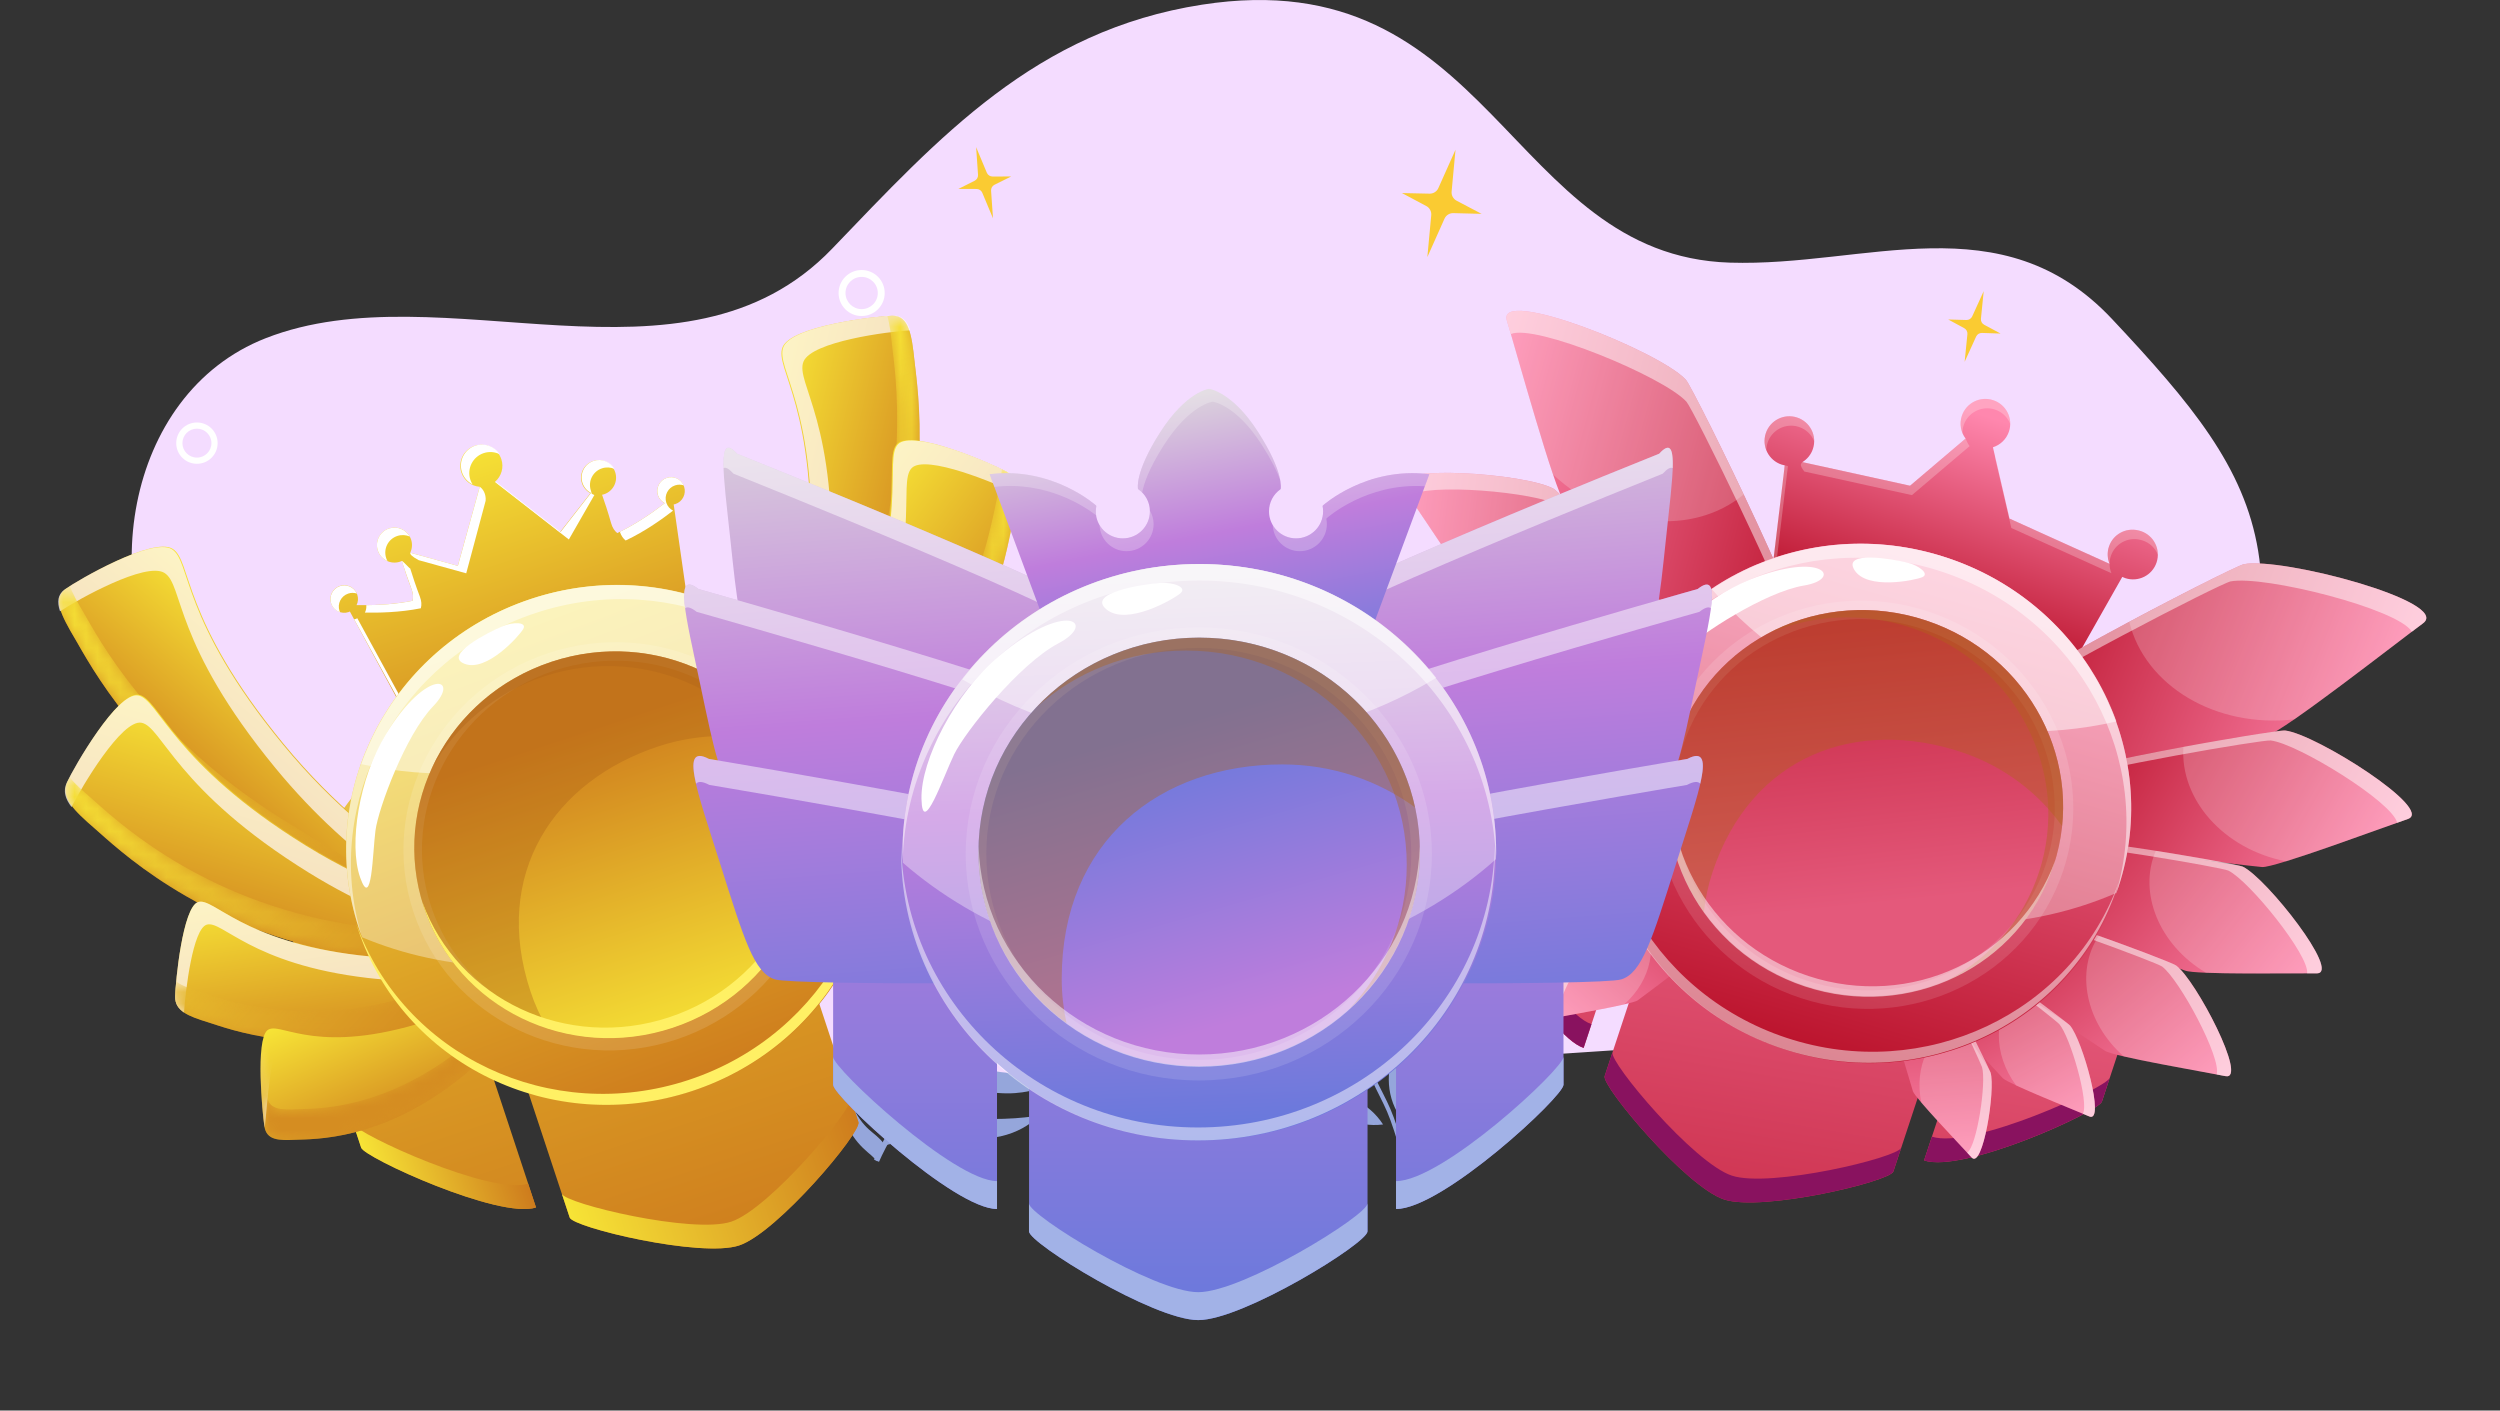 <svg width="218" height="123" viewBox="0 0 218 123" fill="none" xmlns="http://www.w3.org/2000/svg">
<rect x="0" y="0" width="218" height="123" fill="#333333" stroke="none"/>
<g clip-path="url(#clip0_18058_5557)">
<path d="M48.995 97.576C25.692 79.519 27.065 77.49 15.752 62.234C8.177 52.019 10.707 34.369 23.173 29.49C38.547 23.473 59.632 35.14 72.56 21.688C81.889 11.981 90.293 2.664 104.82 0.407C130.075 -3.517 131.462 22.281 150.835 22.902C162.714 23.282 174.537 17.555 184.177 27.826C198.021 42.578 202.621 49.903 189.205 79.155C186.794 86.09 150.835 90.924 150.835 90.924L48.995 97.576Z" fill="#F4DCFF"/>
<path d="M88.104 77.08C88.104 77.08 89.113 78.906 87.503 82.152C85.863 85.459 86.161 87.769 86.161 87.769L84.643 89.196C84.643 89.196 84.385 85.522 85.831 82.926C87.644 79.68 88.104 77.08 88.104 77.08Z" fill="#95A6DB"/>
<path d="M92.525 78.108C92.525 78.108 92.794 79.622 90.977 81.724C89.121 83.865 88.809 85.613 88.809 85.613L87.562 86.603C87.562 86.603 88.11 83.659 89.673 82.004C91.626 79.935 92.525 78.108 92.525 78.108Z" fill="#95A6DB"/>
<path d="M84.852 80.539C84.852 80.539 83.491 81.476 82.615 85.285C81.9 88.39 82.606 90.018 82.156 91.92L84.085 89.856C84.206 88.506 83.339 87.613 83.85 84.767C84.329 82.103 84.852 80.539 84.852 80.539Z" fill="#95A6DB"/>
<path d="M72.631 92.014C72.631 92.014 72.024 93.554 73.425 97.199C74.567 100.174 76.119 100.575 76.416 101.261L77.091 99.764C76.266 98.594 75.328 98.731 74.162 96.084C73.07 93.6 72.631 92.014 72.631 92.014Z" fill="#95A6DB"/>
<path d="M81.677 82.907C81.677 82.907 80.733 85.596 80.513 87.311C80.196 89.749 81.157 91.059 81.012 93.572L79.655 95.201C79.655 95.201 78.476 92.558 78.988 89.565C79.847 84.544 81.677 82.907 81.677 82.907Z" fill="#95A6DB"/>
<path d="M76.995 84.147C77.257 85.724 77.287 87.33 77.082 88.915C76.43 93.714 78.954 97.364 78.954 97.364L77.944 98.318C77.944 98.318 74.845 95.769 75.507 91.754C76.211 87.513 76.995 84.147 76.995 84.147Z" fill="#95A6DB"/>
<path d="M83.981 90.197C83.981 90.197 85.12 89.802 89.836 90.434C92.859 90.841 91.982 89.691 94.832 90.573C92.658 90.749 91.906 92.327 89.073 92.112C86.807 91.939 84.531 91.944 82.266 92.124L83.981 90.197Z" fill="#95A6DB"/>
<path d="M93.117 93.322C93.117 93.322 91.247 95.638 87.061 95.31C84.484 95.115 81.893 95.345 79.391 95.988L80.669 93.892C80.669 93.892 82.413 92.647 86.733 93.405C89.7 93.924 93.117 93.322 93.117 93.322Z" fill="#95A6DB"/>
<path d="M90.586 97.276C90.586 97.276 88.716 99.592 84.53 99.264C81.953 99.069 79.362 99.298 76.859 99.942L78.138 97.846C78.138 97.846 79.881 96.601 84.201 97.359C87.17 97.878 90.586 97.276 90.586 97.276Z" fill="#95A6DB"/>
<path d="M96.121 85.693C96.121 85.693 94.776 86.892 92.139 86.586C89.464 86.274 87.492 86.836 87.492 86.836L88.251 86.055C88.251 86.055 89.353 85.268 92.084 85.746C93.961 86.073 96.121 85.693 96.121 85.693Z" fill="#95A6DB"/>
<path d="M86.353 88.116C86.353 88.116 88.417 87.922 91.445 88.209C93.356 88.384 95.907 87.253 95.907 87.253C95.907 87.253 93.927 89.972 91.071 89.531C87.796 89.025 84.555 89.444 84.555 89.444L86.353 88.116Z" fill="#95A6DB"/>
<path d="M88.055 86.368C88.055 86.368 89.785 83.701 92.664 83.188C94.368 82.871 96.006 82.271 97.512 81.415C97.512 81.415 95.903 84.17 93.21 84.356C90.724 84.534 88.989 86.158 88.989 86.158L88.055 86.368Z" fill="#95A6DB"/>
<path d="M76.649 101.312L76.219 101.129C77.349 98.48 82.42 89.884 88.755 85.623L89.016 86.01C82.77 90.212 77.766 98.697 76.649 101.312Z" fill="#95A6DB"/>
<path d="M121.822 96.966C123.151 95.116 123.296 92.76 122.258 89.898C120.879 92.615 120.733 94.971 121.822 96.966Z" fill="#95A6DB"/>
<path d="M119.882 93.016C120.824 91.166 120.63 89.023 119.298 86.589C118.429 89.227 118.624 91.37 119.882 93.016Z" fill="#95A6DB"/>
<path d="M117.753 89.112C118.379 87.242 117.896 85.257 116.304 83.154C115.853 85.754 116.336 87.739 117.753 89.112Z" fill="#95A6DB"/>
<path d="M112.977 81.004C113.065 83.233 113.816 84.792 115.231 85.681C115.416 84.019 114.664 82.46 112.977 81.004Z" fill="#95A6DB"/>
<path d="M110.023 80.272C110.428 82.095 111.277 83.268 112.572 83.791C112.48 82.398 111.63 81.225 110.023 80.272Z" fill="#95A6DB"/>
<path d="M111.12 83.948C110.535 82.68 109.32 81.888 107.477 81.571C108.51 83.129 109.724 83.921 111.12 83.948Z" fill="#95A6DB"/>
<path d="M114.117 95.024C116.156 97.326 118.318 98.337 120.603 98.054C119.358 96.127 117.196 95.118 114.117 95.024Z" fill="#95A6DB"/>
<path d="M117.525 90.591C116.028 89.453 114.082 89.279 111.688 90.067C113.9 91.266 115.846 91.44 117.525 90.591Z" fill="#95A6DB"/>
<path d="M110.555 87.628C112.479 88.673 114.172 88.825 115.634 88.084C114.332 87.093 112.639 86.941 110.555 87.628Z" fill="#95A6DB"/>
<path d="M113.251 85.938C111.949 84.95 110.255 84.798 108.172 85.482C110.098 86.527 111.791 86.679 113.251 85.938Z" fill="#95A6DB"/>
<path d="M122.785 101.442C121.291 96.204 121.17 96.639 119.747 93.625C119.363 92.81 118.959 92.04 118.534 91.313C117.644 89.836 116.596 88.46 115.409 87.208C114.047 85.713 112.882 84.742 111.913 84.297L111.818 84.197C111.802 84.159 111.761 84.138 111.721 84.146C111.683 84.131 111.641 84.132 111.604 84.149C111.573 84.178 111.549 84.214 111.534 84.253C111.519 84.291 111.52 84.333 111.537 84.37L111.575 84.448C111.605 84.479 111.64 84.503 111.679 84.52L111.68 84.539L111.767 84.571C112.705 85.026 113.836 85.976 115.159 87.419C116.326 88.666 117.352 90.036 118.22 91.505C118.663 92.239 119.068 92.995 119.433 93.77L119.527 93.973C118.16 92.42 116.098 91.806 113.34 92.132C115.464 93.913 117.527 94.526 119.527 93.973C120.908 96.942 120.988 96.42 122.443 101.527L122.785 101.442Z" fill="#95A6DB"/>
<path d="M96.082 58.67L98.67 58.69L96.341 59.818C96.027 59.969 95.835 60.295 95.856 60.642L96.082 64.485L94.631 60.915C94.501 60.594 94.19 60.382 93.843 60.378L91.312 60.346L93.584 59.234C93.896 59.081 94.086 58.757 94.066 58.411L93.839 54.565L95.289 58.133C95.42 58.455 95.733 58.667 96.082 58.67Z" fill="#FACB32"/>
<path d="M127.015 17.501L129.194 18.648L126.731 18.584C126.399 18.575 126.095 18.767 125.96 19.07L124.465 22.416L124.805 18.765C124.836 18.437 124.666 18.122 124.374 17.967L122.25 16.835L124.658 16.887C124.988 16.894 125.291 16.703 125.425 16.402L126.921 13.053L126.581 16.7C126.55 17.031 126.722 17.347 127.015 17.501Z" fill="#FACB32"/>
<path d="M86.551 15.393L88.174 15.389L86.721 16.111C86.525 16.208 86.407 16.414 86.422 16.631L86.589 19.04L85.656 16.81C85.572 16.609 85.375 16.479 85.158 16.478L83.57 16.475L84.988 15.762C85.183 15.665 85.299 15.46 85.284 15.243L85.118 12.832L86.05 15.061C86.134 15.262 86.332 15.393 86.551 15.393Z" fill="#FACB32"/>
<path d="M108.175 71.044L109.73 72.015L107.905 71.834C107.659 71.809 107.423 71.935 107.306 72.153L106.014 74.557L106.465 71.864C106.505 71.622 106.396 71.379 106.188 71.248L104.672 70.293L106.457 70.461C106.702 70.485 106.937 70.359 107.054 70.142L108.347 67.736L107.896 70.427C107.855 70.67 107.965 70.914 108.175 71.044Z" fill="#FACB32"/>
<path d="M173.02 28.32L174.451 29.086L172.828 29.032C172.61 29.026 172.408 29.15 172.318 29.349L171.317 31.548L171.558 29.143C171.58 28.927 171.47 28.719 171.278 28.615L169.883 27.859L171.47 27.904C171.687 27.91 171.888 27.785 171.978 27.587L172.979 25.387L172.738 27.789C172.716 28.008 172.827 28.217 173.02 28.32Z" fill="#FACB32"/>
<path d="M44.667 66.076L46.286 65.963L44.885 66.781C44.696 66.892 44.592 67.104 44.622 67.321L44.951 69.714L43.869 67.551C43.772 67.357 43.567 67.239 43.349 67.253L41.766 67.357L43.132 66.551C43.32 66.44 43.422 66.228 43.393 66.013L43.063 63.618L44.144 65.779C44.243 65.974 44.449 66.091 44.667 66.076Z" fill="#FACB32"/>
<path d="M95.341 78.093C94.78 78.652 93.872 78.652 93.311 78.093C92.751 77.533 92.751 76.627 93.311 76.068C93.872 75.509 94.78 75.509 95.341 76.068C95.901 76.627 95.901 77.533 95.341 78.093Z" fill="white"/>
<path d="M75.135 24.146C75.912 24.146 76.544 24.776 76.544 25.551C76.544 26.326 75.912 26.956 75.135 26.956C74.358 26.956 73.727 26.326 73.727 25.551C73.727 24.776 74.358 24.146 75.135 24.146ZM75.135 23.546C74.025 23.546 73.125 24.444 73.125 25.552C73.125 26.659 74.025 27.557 75.135 27.557C76.246 27.557 77.146 26.659 77.146 25.552C77.145 24.443 76.246 23.546 75.135 23.546Z" fill="white"/>
<path d="M17.172 37.379C17.869 37.379 18.437 37.945 18.437 38.641C18.437 39.337 17.869 39.903 17.172 39.903C16.475 39.903 15.907 39.337 15.907 38.641C15.907 37.946 16.475 37.379 17.172 37.379ZM17.172 36.841C16.175 36.841 15.367 37.647 15.367 38.642C15.367 39.636 16.175 40.442 17.172 40.442C18.169 40.442 18.977 39.636 18.977 38.642C18.977 37.647 18.169 36.841 17.172 36.841Z" fill="white"/>
</g>
<path d="M46.354 53.871C43.03 54.97 36.532 66.403 36.82 67.273L44.334 90.008L45.288 92.893L49.676 106.17C49.964 107.041 61.12 109.704 64.445 108.605C67.769 107.506 75.141 98.72 74.853 97.849L70.465 84.572L69.511 81.686L61.997 58.953C61.709 58.082 49.678 52.773 46.354 53.871Z" fill="url(#paint0_linear_18058_5557)"/>
<path d="M63.633 56.793L68.355 71.08L70.027 76.138L76.421 95.482C79.866 94.344 86.109 82.994 85.822 82.124L81.903 70.268L81.411 68.781L79.143 61.919C78.856 61.047 67.078 55.654 63.633 56.793Z" fill="url(#paint1_linear_18058_5557)"/>
<path d="M24.82 79.875L26.36 84.532L27.58 88.223L31.499 100.08C31.787 100.951 43.563 106.343 46.744 105.292L40.35 85.949L37.95 78.686L33.956 66.603C30.776 67.655 24.532 79.004 24.82 79.875Z" fill="url(#paint2_linear_18058_5557)"/>
<path d="M63.761 106.531C67.085 105.432 74.457 96.645 74.169 95.774L74.855 97.849C75.143 98.721 67.771 107.507 64.447 108.606C61.122 109.705 49.966 107.042 49.678 106.171L48.992 104.096C49.28 104.967 60.436 107.63 63.761 106.531Z" fill="url(#paint3_linear_18058_5557)"/>
<path d="M85.135 80.049L85.821 82.124C86.109 82.996 79.865 94.344 76.42 95.483L75.734 93.407C79.178 92.269 85.423 80.919 85.135 80.049Z" fill="url(#paint4_linear_18058_5557)"/>
<path d="M46.05 103.218L46.736 105.293C43.555 106.344 31.778 100.951 31.491 100.081L30.805 98.006C31.092 98.876 42.869 104.269 46.05 103.218Z" fill="url(#paint5_linear_18058_5557)"/>
<g opacity="0.49">
<g opacity="0.49">
<path opacity="0.49" d="M79.844 63.994L79.158 61.918C78.87 61.047 67.094 55.655 63.648 56.794L64.334 58.869C67.778 57.73 79.556 63.122 79.844 63.994Z" fill="white"/>
<path opacity="0.49" d="M34.65 68.679L33.964 66.603C30.784 67.655 24.54 79.004 24.828 79.874L25.514 81.949C25.226 81.079 31.47 69.73 34.65 68.679Z" fill="white"/>
</g>
</g>
<path d="M58.138 41.675C57.509 41.883 57.165 42.563 57.373 43.192C57.475 43.502 57.692 43.741 57.961 43.879C57.095 44.556 55.54 45.678 53.826 46.486C53.595 46.303 53.401 46.024 53.286 45.609C53.031 44.695 52.731 43.796 52.502 43.145C52.561 43.132 52.617 43.119 52.673 43.1C53.474 42.836 53.909 41.973 53.645 41.174C53.38 40.374 52.517 39.941 51.716 40.205C50.915 40.47 50.481 41.333 50.745 42.132C50.874 42.523 51.147 42.825 51.486 43.002L48.828 46.411L43.176 42.004C43.719 41.532 43.956 40.767 43.717 40.043C43.399 39.082 42.36 38.562 41.398 38.88C40.435 39.198 39.912 40.234 40.23 41.196C40.469 41.92 41.115 42.393 41.831 42.448L39.922 49.343L35.773 48.194C35.938 47.851 35.977 47.444 35.849 47.054C35.584 46.255 34.721 45.821 33.92 46.086C33.12 46.351 32.685 47.214 32.949 48.013C33.213 48.812 34.077 49.246 34.877 48.981C34.933 48.963 34.988 48.939 35.041 48.915C35.245 49.575 35.54 50.475 35.88 51.361C36.036 51.765 36.045 52.105 35.969 52.39C34.113 52.764 32.194 52.791 31.092 52.765C31.228 52.492 31.259 52.169 31.156 51.857C30.948 51.229 30.268 50.887 29.639 51.095C29.008 51.304 28.666 51.983 28.874 52.612C29.082 53.24 29.761 53.584 30.392 53.375C30.432 53.362 30.47 53.341 30.508 53.323L34.727 61.112L35.769 64.264C35.769 64.264 37.758 64.549 48.696 60.934C48.844 60.885 61.244 56.519 61.244 56.519L60.001 52.757L58.746 43.986C58.795 43.977 58.843 43.97 58.889 43.955C59.52 43.746 59.863 43.067 59.654 42.437C59.446 41.807 58.768 41.467 58.138 41.675Z" fill="url(#paint6_linear_18058_5557)"/>
<path d="M43.226 41.986C43.209 42.001 43.203 42.032 43.186 42.047L49.604 47.044L51.828 43.167C51.489 42.99 51.651 43.156 51.522 42.766C51.258 41.967 51.693 41.104 52.493 40.84C52.863 40.717 53.245 40.745 53.576 40.887C53.226 40.264 52.471 39.955 51.766 40.188C50.965 40.453 50.531 41.315 50.795 42.115C50.924 42.506 51.197 42.808 51.536 42.985L48.878 46.394L43.226 41.986Z" fill="white"/>
<path d="M41.014 41.829C40.696 40.867 41.218 39.83 42.181 39.511C42.659 39.353 43.155 39.403 43.572 39.61C43.132 38.923 42.266 38.591 41.454 38.859C40.491 39.178 39.968 40.214 40.286 41.176C40.446 41.659 40.788 42.03 41.21 42.239C41.13 42.116 41.063 41.978 41.014 41.829Z" fill="white"/>
<path d="M54.053 46.374C54.17 46.725 54.35 46.968 54.557 47.133C56.271 46.325 57.827 45.203 58.692 44.527C58.423 44.389 58.206 44.15 58.104 43.84C57.896 43.212 58.239 42.532 58.87 42.324C59.122 42.24 59.383 42.246 59.618 42.322C59.37 41.765 58.734 41.476 58.142 41.672C57.512 41.88 57.169 42.56 57.377 43.189C57.479 43.498 57.696 43.737 57.965 43.876C57.138 44.522 55.678 45.578 54.053 46.374Z" fill="white"/>
<path d="M36.609 52.013C36.269 51.127 35.974 50.226 35.77 49.567C35.717 49.591 35.139 48.906 35.035 48.917C35.204 49.432 35.664 50.79 35.882 51.361C36.038 51.765 36.047 52.105 35.971 52.39C34.527 52.682 33.046 52.762 31.941 52.771C31.962 52.996 31.92 53.22 31.821 53.416C32.923 53.442 34.841 53.416 36.697 53.041C36.775 52.757 36.765 52.417 36.609 52.013Z" fill="white"/>
<path d="M36.505 48.846L40.655 49.994L42.347 43.671C42.403 43.051 42.086 42.603 41.836 42.448L39.926 49.343L35.778 48.196C35.754 48.339 35.873 48.498 36.505 48.846Z" fill="white"/>
<path d="M35.348 61.581L31.158 53.912C31.12 53.929 31.068 53.956 31.026 53.969C30.958 53.992 30.943 53.989 30.875 53.999L34.741 61.019L34.973 61.721C34.973 61.721 35.003 61.704 35.348 61.581Z" fill="white"/>
<path d="M29.604 53.275C29.395 52.645 29.737 51.968 30.368 51.759C30.621 51.675 30.881 51.681 31.116 51.758C30.869 51.2 30.233 50.912 29.641 51.107C29.01 51.316 28.669 51.995 28.877 52.624C29.001 53.001 29.296 53.273 29.648 53.388C29.631 53.351 29.617 53.314 29.604 53.275Z" fill="white"/>
<path d="M33.793 48.932C33.746 48.847 33.706 48.758 33.674 48.663C33.41 47.864 33.845 47.001 34.646 46.736C35.016 46.614 35.397 46.642 35.728 46.784C35.377 46.16 34.624 45.851 33.919 46.084C33.118 46.349 32.683 47.212 32.947 48.011C33.09 48.442 33.406 48.765 33.793 48.932Z" fill="white"/>
<path d="M64.204 71.891C64.204 71.891 69.891 63.882 70.601 49.724C71.31 35.566 67.482 32.126 68.24 30.271C68.999 28.416 76.403 27.558 77.823 27.534C79.243 27.51 79.499 29.148 79.749 31.525C80 33.904 81.597 43.414 76.636 56.161C71.676 68.906 64.361 73.997 64.361 73.997C64.361 73.997 63.108 73.719 64.204 71.891Z" fill="url(#paint7_linear_18058_5557)"/>
<path opacity="0.72" d="M72.427 50.982C73.136 36.824 69.308 33.383 70.065 31.53C70.783 29.775 77.449 28.912 79.368 28.804C79.099 27.983 78.671 27.505 77.899 27.517C76.479 27.541 69.075 28.399 68.317 30.255C67.559 32.109 71.387 35.549 70.678 49.707C69.969 63.865 64.281 71.874 64.281 71.874C63.186 73.7 64.44 73.979 64.44 73.979C64.44 73.979 65.369 73.331 66.791 71.922C68.363 69.179 71.879 61.914 72.427 50.982Z" fill="#FFFAFC"/>
<mask id="mask0_18058_5557" style="mask-type:alpha" maskUnits="userSpaceOnUse" x="63" y="27" width="18" height="47">
<path d="M79.746 31.527C79.496 29.148 79.24 27.512 77.82 27.535C77.707 27.537 77.555 27.544 77.372 27.556C77.57 28.23 77.678 29.108 77.785 30.122C78.037 32.5 79.635 42.01 74.673 54.757C71.74 62.297 67.981 67.157 65.4 69.87C64.691 71.202 64.2 71.891 64.2 71.891C63.105 73.717 64.359 73.996 64.359 73.996C64.359 73.996 71.674 68.906 76.634 56.16C81.594 43.414 79.997 33.905 79.746 31.527Z" fill="url(#paint8_linear_18058_5557)"/>
</mask>
<g mask="url(#mask0_18058_5557)">
<path d="M79.749 31.527C79.499 29.149 79.244 27.512 77.823 27.536C77.71 27.538 77.558 27.545 77.375 27.557C77.574 28.231 77.681 29.109 77.789 30.122C78.04 32.5 79.638 42.011 74.676 54.757C71.743 62.297 69.236 67.655 66.656 70.368C65.947 71.7 58.129 76.721 58.129 76.721C57.034 78.546 64.364 73.998 64.364 73.998C64.364 73.998 71.679 68.907 76.639 56.162C81.597 43.415 80 33.906 79.749 31.527Z" fill="url(#paint9_linear_18058_5557)"/>
</g>
<path d="M61.544 75.198C61.544 75.198 69.198 70.711 74.273 57.957C79.347 45.203 76.96 40.039 78.226 38.712C79.493 37.385 86.462 40.41 87.754 41.121C89.046 41.832 88.764 43.481 88.246 45.815C87.729 48.148 86.197 57.785 77.718 67.038C69.24 76.29 61.028 77.231 61.028 77.231C61.028 77.231 59.982 76.323 61.544 75.198Z" fill="url(#paint10_linear_18058_5557)"/>
<path opacity="0.72" d="M75.542 60.065C80.615 47.311 78.229 42.147 79.495 40.821C80.693 39.565 86.996 42.206 88.766 43.095C88.778 42.196 88.541 41.531 87.84 41.145C86.547 40.435 79.579 37.41 78.312 38.737C77.045 40.064 79.433 45.228 74.359 57.981C69.285 70.735 61.63 75.222 61.63 75.222C60.069 76.349 61.114 77.255 61.114 77.255C61.114 77.255 62.159 77.136 63.885 76.562C66.167 74.831 71.623 69.913 75.542 60.065Z" fill="#FFFAFC"/>
<mask id="mask1_18058_5557" style="mask-type:alpha" maskUnits="userSpaceOnUse" x="60" y="40" width="29" height="38">
<path d="M88.25 45.813C88.768 43.481 89.05 41.832 87.757 41.12C87.655 41.063 87.515 40.992 87.345 40.909C87.314 41.635 87.136 42.505 86.915 43.5C86.398 45.834 84.866 55.471 76.387 64.723C71.372 70.196 66.451 72.761 63.266 73.942C62.207 74.81 61.547 75.197 61.547 75.197C59.985 76.324 61.03 77.23 61.03 77.23C61.03 77.23 69.242 76.289 77.721 67.037C86.2 57.784 87.733 48.147 88.25 45.813Z" fill="url(#paint11_linear_18058_5557)"/>
</mask>
<g mask="url(#mask1_18058_5557)">
<path d="M88.258 45.813C88.776 43.481 89.058 41.832 87.765 41.12C87.663 41.063 87.523 40.992 87.353 40.909C87.322 41.635 87.144 42.505 86.923 43.5C86.406 45.834 84.874 55.471 76.395 64.723C71.38 70.196 66.458 72.761 63.273 73.942C62.215 74.81 61.555 75.197 61.555 75.197C59.993 76.324 61.038 77.23 61.038 77.23C61.038 77.23 69.25 76.289 77.728 67.037C86.208 57.784 87.74 48.147 88.258 45.813Z" fill="url(#paint12_linear_18058_5557)"/>
</g>
<path d="M61.732 75.699C61.732 75.699 68.814 75.504 76.314 68.441C83.816 61.377 83.492 56.784 84.83 56.336C86.17 55.889 90.576 60.753 91.351 61.763C92.125 62.77 91.439 63.83 90.377 65.282C89.315 66.735 85.39 72.971 76.317 76.223C67.245 79.475 60.758 76.937 60.758 76.937C60.758 76.937 60.226 75.887 61.732 75.699Z" fill="url(#paint13_linear_18058_5557)"/>
<path opacity="0.72" d="M76.889 70.47C84.39 63.406 84.065 58.813 85.405 58.366C86.599 57.967 90.23 61.791 91.552 63.339C91.753 62.774 91.728 62.262 91.344 61.763C90.569 60.754 86.163 55.889 84.823 56.337C83.484 56.784 83.809 61.377 76.308 68.441C68.806 75.504 61.726 75.7 61.726 75.7C60.219 75.889 60.751 76.94 60.751 76.94C60.751 76.94 61.729 77.322 63.454 77.599C65.758 77.231 71.204 75.824 76.889 70.47Z" fill="#FFFAFC"/>
<mask id="mask2_18058_5557" style="mask-type:alpha" maskUnits="userSpaceOnUse" x="60" y="60" width="32" height="18">
<path d="M91.344 61.764C91.187 61.56 90.882 61.198 90.485 60.755C90.31 61.374 89.839 62.056 89.254 62.857C88.192 64.31 84.267 70.546 75.194 73.797C70.611 75.441 66.687 75.606 63.928 75.367C62.548 75.675 61.726 75.698 61.726 75.698C60.22 75.888 60.751 76.939 60.751 76.939C60.751 76.939 67.238 79.477 76.31 76.224C85.383 72.972 89.309 66.736 90.37 65.284C91.432 63.831 92.118 62.771 91.344 61.764Z" fill="url(#paint14_linear_18058_5557)"/>
</mask>
<g mask="url(#mask2_18058_5557)">
<path d="M91.344 61.764C91.187 61.56 90.882 61.198 90.485 60.755C90.31 61.374 89.839 62.056 89.254 62.857C88.192 64.31 84.267 70.546 75.194 73.797C70.611 75.441 66.687 75.606 63.928 75.367C62.548 75.675 61.726 75.698 61.726 75.698C60.22 75.888 60.751 76.939 60.751 76.939C60.751 76.939 67.238 79.477 76.31 76.224C85.383 72.972 89.309 66.736 90.37 65.284C91.432 63.831 92.118 62.771 91.344 61.764Z" fill="url(#paint15_linear_18058_5557)"/>
</g>
<path d="M66.602 75.629C66.602 75.629 68.5 79.193 76.691 75.936C84.88 72.679 85.342 68.829 86.669 68.911C87.997 68.993 91.307 74.42 91.863 75.5C92.418 76.579 91.6 77.213 90.365 78.043C89.132 78.873 84.422 82.646 75.397 82.276C66.371 81.906 65.484 76.315 65.484 76.315C65.484 76.315 65.163 75.282 66.602 75.629Z" fill="url(#paint16_linear_18058_5557)"/>
<mask id="mask3_18058_5557" style="mask-type:alpha" maskUnits="userSpaceOnUse" x="60" y="69" width="33" height="14">
<path d="M91.865 75.499C91.4 74.596 89.004 70.646 87.457 69.334C88.65 70.952 89.804 72.885 90.112 73.483C90.667 74.562 89.849 75.196 88.614 76.026C87.38 76.855 82.671 80.629 73.645 80.258C67.895 80.023 63.518 78.223 61.098 76.947C60.541 77.076 60.73 77.68 60.73 77.68C60.73 77.68 66.373 81.904 75.398 82.274C84.424 82.644 89.133 78.871 90.367 78.041C91.602 77.212 92.422 76.577 91.865 75.499Z" fill="url(#paint17_linear_18058_5557)"/>
</mask>
<g mask="url(#mask3_18058_5557)">
<path d="M91.863 75.499C91.398 74.596 89.002 70.646 87.455 69.334C88.647 70.952 89.802 72.885 90.109 73.483C90.665 74.562 89.847 75.196 88.612 76.026C87.378 76.855 82.669 80.629 73.643 80.258C67.893 80.023 68.272 76.857 65.852 75.581C65.295 75.709 65.484 76.313 65.484 76.313C65.484 76.313 66.371 81.904 75.396 82.274C84.422 82.644 89.131 78.871 90.365 78.041C91.6 77.212 92.419 76.577 91.863 75.499Z" fill="url(#paint18_linear_18058_5557)"/>
<path opacity="0.72" d="M86.631 70.622C85.303 70.541 84.843 74.39 76.653 77.647C70.415 80.128 69.825 78.077 67.629 77.611C66.234 76.877 65.48 76.314 65.48 76.314C65.48 76.314 65.158 75.281 66.598 75.629C66.598 75.629 68.496 79.192 76.687 75.935C84.876 72.678 85.338 68.829 86.665 68.911C87.993 68.992 91.303 74.42 91.859 75.5C92.162 76.088 87.879 70.699 86.631 70.622Z" fill="#FFFAFC"/>
</g>
<path d="M43.088 78.868C43.088 78.868 33.747 75.825 24.74 64.879C15.733 53.933 16.757 48.889 15.043 47.851C13.329 46.813 6.871 50.537 5.716 51.364C4.562 52.191 5.332 53.659 6.549 55.717C7.764 57.776 12.149 66.365 23.729 73.644C35.308 80.924 44.216 80.652 44.216 80.652C44.216 80.652 45.056 79.682 43.088 78.868Z" fill="url(#paint19_linear_18058_5557)"/>
<path opacity="0.72" d="M24.024 66.98C15.018 56.033 16.042 50.989 14.328 49.951C12.705 48.969 6.838 52.249 5.232 53.306C4.96 52.486 5.018 51.848 5.645 51.397C6.8 50.57 13.257 46.847 14.972 47.885C16.686 48.923 15.662 53.966 24.668 64.913C33.675 75.859 43.015 78.902 43.015 78.902C44.983 79.715 44.143 80.686 44.143 80.686C44.143 80.686 43.01 80.72 41.029 80.436C38.132 79.171 30.979 75.432 24.024 66.98Z" fill="#FFFAFC"/>
<mask id="mask4_18058_5557" style="mask-type:alpha" maskUnits="userSpaceOnUse" x="5" y="51" width="40" height="30">
<path d="M6.554 55.718C5.338 53.658 4.567 52.192 5.722 51.365C5.814 51.299 5.94 51.214 6.094 51.115C6.336 51.774 6.773 52.543 7.291 53.421C8.507 55.481 12.891 64.07 24.471 71.349C31.321 75.656 37.235 77.319 40.925 77.959C42.288 78.606 43.093 78.867 43.093 78.867C45.061 79.681 44.22 80.652 44.22 80.652C44.22 80.652 35.312 80.924 23.733 73.645C12.155 66.365 7.771 57.777 6.554 55.718Z" fill="url(#paint20_linear_18058_5557)"/>
</mask>
<g mask="url(#mask4_18058_5557)">
<path d="M6.554 55.718C5.338 53.658 4.567 52.192 5.722 51.365C5.814 51.299 5.94 51.214 6.094 51.115C6.336 51.774 6.773 52.543 7.291 53.421C8.507 55.481 12.891 64.07 24.471 71.349C31.321 75.656 36.527 78.464 40.215 79.105C41.578 79.752 50.848 79.125 50.848 79.125C52.816 79.938 44.219 80.654 44.219 80.654C44.219 80.654 35.311 80.926 23.732 73.646C12.155 66.365 7.771 57.777 6.554 55.718Z" fill="url(#paint21_linear_18058_5557)"/>
</g>
<path d="M47.227 79.936C47.227 79.936 38.407 80.894 26.731 73.676C15.056 66.458 13.895 60.889 12.088 60.578C10.279 60.268 6.486 66.85 5.872 68.191C5.258 69.532 6.467 70.688 8.274 72.253C10.08 73.819 17.053 80.644 29.376 83.022C41.698 85.399 48.853 81.261 48.853 81.261C48.853 81.261 49.152 79.909 47.227 79.936Z" fill="url(#paint22_linear_18058_5557)"/>
<path opacity="0.72" d="M26.967 76.119C15.292 68.901 14.131 63.332 12.324 63.021C10.613 62.727 7.126 68.604 6.235 70.373C5.689 69.659 5.483 68.983 5.817 68.255C6.431 66.914 10.224 60.332 12.032 60.643C13.841 60.954 15.001 66.524 26.675 73.741C38.35 80.959 47.171 80 47.171 80C49.097 79.975 48.798 81.325 48.798 81.325C48.798 81.325 47.887 81.852 46.16 82.42C43.295 82.39 35.983 81.692 26.967 76.119Z" fill="#FFFAFC"/>
<mask id="mask5_18058_5557" style="mask-type:alpha" maskUnits="userSpaceOnUse" x="5" y="67" width="44" height="17">
<path d="M8.268 72.252C6.462 70.687 5.253 69.531 5.867 68.189C5.915 68.082 5.985 67.942 6.072 67.774C6.53 68.339 7.191 68.931 7.961 69.598C9.767 71.164 16.741 77.989 29.063 80.367C36.352 81.773 41.833 80.9 45.094 79.95C46.462 80.016 47.222 79.933 47.222 79.933C49.148 79.908 48.849 81.258 48.849 81.258C48.849 81.258 41.694 85.397 29.372 83.019C17.048 80.643 10.075 73.817 8.268 72.252Z" fill="url(#paint23_linear_18058_5557)"/>
</mask>
<g mask="url(#mask5_18058_5557)">
<path d="M8.26 72.252C6.455 70.687 5.245 69.531 5.859 68.189C5.908 68.082 5.978 67.942 6.064 67.774C6.522 68.339 7.183 68.931 7.953 69.598C9.76 71.164 16.733 77.989 29.055 80.367C36.344 81.773 41.825 80.9 45.087 79.95C46.454 80.016 47.215 79.933 47.215 79.933C49.141 79.908 48.841 81.258 48.841 81.258C48.841 81.258 41.686 85.397 29.364 83.019C17.04 80.643 10.067 73.817 8.26 72.252Z" fill="url(#paint24_linear_18058_5557)"/>
</g>
<path d="M47.363 80.441C47.363 80.441 41.56 84.506 31.328 83.303C21.094 82.101 18.617 78.22 17.276 78.658C15.933 79.097 15.294 85.629 15.273 86.901C15.252 88.172 16.435 88.613 18.153 89.147C19.871 89.681 26.74 92.35 35.963 89.554C45.187 86.759 48.883 80.855 48.883 80.855C48.883 80.855 48.686 79.694 47.363 80.441Z" fill="url(#paint25_linear_18058_5557)"/>
<path opacity="0.72" d="M32.07 85.278C21.837 84.076 19.361 80.193 18.018 80.633C16.821 81.025 16.185 86.259 16.046 88.291C15.548 87.956 15.262 87.53 15.274 86.901C15.294 85.629 15.933 79.096 17.276 78.657C18.619 78.218 21.094 82.1 31.328 83.303C41.561 84.504 47.363 80.441 47.363 80.441C48.686 79.696 48.884 80.856 48.884 80.856C48.884 80.856 48.327 81.746 47.106 82.997C45.038 84.074 39.828 86.189 32.07 85.278Z" fill="#FFFAFC"/>
<mask id="mask6_18058_5557" style="mask-type:alpha" maskUnits="userSpaceOnUse" x="15" y="80" width="34" height="11">
<path d="M15.282 86.902C15.286 86.645 15.316 86.173 15.37 85.581C15.88 85.973 16.665 86.24 17.612 86.535C19.33 87.068 26.199 89.737 35.422 86.941C40.082 85.529 43.332 83.324 45.405 81.487C46.696 80.913 47.37 80.442 47.37 80.442C48.693 79.696 48.892 80.856 48.892 80.856C48.892 80.856 45.196 86.76 35.972 89.555C26.748 92.349 19.879 89.682 18.162 89.148C16.444 88.615 15.261 88.173 15.282 86.902Z" fill="url(#paint26_linear_18058_5557)"/>
</mask>
<g mask="url(#mask6_18058_5557)">
<path d="M15.274 86.902C15.279 86.645 15.308 86.173 15.363 85.581C15.873 85.973 16.657 86.24 17.604 86.535C19.323 87.068 26.191 89.737 35.414 86.941C40.074 85.529 43.324 83.324 45.397 81.487C46.688 80.913 47.362 80.442 47.362 80.442C48.685 79.696 48.884 80.856 48.884 80.856C48.884 80.856 45.188 86.76 35.964 89.555C26.74 92.349 19.871 89.682 18.154 89.148C16.436 88.615 15.253 88.173 15.274 86.902Z" fill="url(#paint27_linear_18058_5557)"/>
</g>
<path d="M43.423 83.287C43.423 83.287 44.023 87.28 35.504 89.545C26.986 91.811 24.321 88.995 23.305 89.851C22.287 90.708 22.864 97.039 23.061 98.237C23.258 99.435 24.292 99.457 25.779 99.387C27.264 99.318 33.294 99.541 40.321 93.865C47.349 88.189 44.729 83.171 44.729 83.171C44.729 83.171 44.372 82.15 43.423 83.287Z" fill="url(#paint28_linear_18058_5557)"/>
<mask id="mask7_18058_5557" style="mask-type:alpha" maskUnits="userSpaceOnUse" x="22" y="81" width="28" height="19">
<path d="M23.059 98.237C22.894 97.234 22.464 92.635 22.925 90.659C22.932 92.669 23.156 94.909 23.266 95.573C23.463 96.77 24.497 96.792 25.984 96.722C27.469 96.653 33.499 96.877 40.526 91.201C45.004 87.585 47.446 83.531 48.629 81.064C49.153 80.836 49.361 81.433 49.361 81.433C49.361 81.433 47.347 88.188 40.32 93.864C33.292 99.54 27.262 99.317 25.777 99.386C24.292 99.455 23.256 99.434 23.059 98.237Z" fill="url(#paint29_linear_18058_5557)"/>
</mask>
<g mask="url(#mask7_18058_5557)">
<path d="M23.061 98.237C22.896 97.234 22.465 92.635 22.926 90.659C22.933 92.67 23.157 94.909 23.267 95.573C23.464 96.771 24.499 96.792 25.985 96.723C27.47 96.654 33.5 96.877 40.528 91.201C45.005 87.586 42.814 85.269 43.996 82.802C44.52 82.573 44.729 83.171 44.729 83.171C44.729 83.171 47.348 88.188 40.321 93.865C33.294 99.541 27.264 99.317 25.778 99.386C24.293 99.455 23.257 99.434 23.061 98.237Z" fill="url(#paint30_linear_18058_5557)"/>
<path opacity="0.72" d="M24.349 91.206C25.366 90.349 28.03 93.165 36.548 90.9C43.036 89.175 42.287 87.177 43.772 85.494C44.456 84.073 44.725 83.172 44.725 83.172C44.725 83.172 44.369 82.15 43.419 83.287C43.419 83.287 44.019 87.28 35.5 89.546C26.983 91.811 24.318 88.995 23.301 89.851C22.284 90.708 22.86 97.039 23.057 98.238C23.165 98.89 23.392 92.011 24.349 91.206Z" fill="#FFFAFC"/>
</g>
<path d="M46.292 52.229C34.096 56.26 27.383 69.124 31.295 80.961C35.208 92.799 48.266 99.131 60.462 95.1C72.655 91.07 79.37 78.204 75.457 66.365C71.543 54.529 58.484 48.199 46.292 52.229Z" fill="url(#paint31_linear_18058_5557)"/>
<path d="M60.054 94.171C48.025 98.147 35.156 92.04 31.053 80.511C31.102 80.671 31.153 80.833 31.206 80.993C35.118 92.831 48.176 99.163 60.373 95.132C72.566 91.102 79.281 78.235 75.368 66.396C75.315 66.235 75.26 66.076 75.203 65.918C78.778 77.622 72.082 90.195 60.054 94.171Z" fill="#FFF064"/>
<path opacity="0.35" d="M46.292 52.229C34.096 56.26 27.383 69.124 31.295 80.961C31.382 81.223 31.477 81.475 31.574 81.731C38.816 84.77 47.562 85.238 56.11 82.413C64.807 79.538 71.635 73.803 75.613 66.888C75.561 66.713 75.515 66.54 75.457 66.366C71.543 54.529 58.484 48.199 46.292 52.229Z" fill="white"/>
<path opacity="0.49" d="M66.712 54.868C60.98 51.06 53.512 49.843 46.341 52.214C39.115 54.602 33.814 60.094 31.508 66.633C37.488 67.976 44.102 67.734 50.602 65.585C57.187 63.408 62.696 59.593 66.712 54.868Z" fill="white"/>
<path opacity="0.49" d="M46.703 53.455C58.685 49.495 71.495 55.543 75.649 66.984C75.589 66.779 75.531 66.571 75.463 66.365C71.551 54.529 58.492 48.199 46.298 52.23C34.104 56.26 27.391 69.124 31.303 80.961C31.372 81.168 31.449 81.369 31.522 81.569C28.039 69.906 34.72 57.416 46.703 53.455Z" fill="white"/>
<path d="M43.797 54.618C44.799 54.2 45.987 54.241 45.622 54.856C45.255 55.474 42.442 58.623 40.517 57.887C38.59 57.15 42.62 55.111 43.797 54.618Z" fill="white"/>
<path d="M33.652 64.017C31.329 67.783 30.38 73.635 31.409 76.531C32.438 79.425 32.487 74.334 32.743 72.407C33.002 70.482 35.358 64.084 37.772 61.587C40.187 59.087 37.286 58.128 33.652 64.017Z" fill="white"/>
<path d="M48.105 57.703C39.038 60.7 34.046 70.267 36.956 79.068C39.865 87.871 49.574 92.577 58.642 89.58C67.709 86.583 72.7 77.018 69.79 68.216C66.88 59.414 57.173 54.706 48.105 57.703Z" fill="url(#paint32_linear_18058_5557)"/>
<g opacity="0.35">
<path opacity="0.35" d="M58.961 90.65C49.402 93.809 39.125 88.82 36.054 79.528C32.983 70.237 38.262 60.106 47.821 56.947C57.38 53.787 67.656 58.776 70.727 68.068C73.798 77.36 68.519 87.49 58.961 90.65ZM48.327 58.477C39.612 61.357 34.794 70.575 37.586 79.023C40.379 87.472 49.741 92.001 58.456 89.12C67.169 86.24 71.987 77.023 69.194 68.575C66.402 60.126 57.041 55.597 48.327 58.477Z" fill="white"/>
</g>
<path opacity="0.39" d="M48.101 57.703C43.286 59.294 39.621 62.739 37.678 66.938C39.735 63.325 43.125 60.411 47.442 58.984C56.507 55.988 66.215 60.693 69.125 69.496C70.49 73.625 70.117 77.92 68.399 81.627C70.666 77.649 71.312 72.828 69.787 68.213C66.875 59.414 57.169 54.706 48.101 57.703Z" fill="#B06518"/>
<path opacity="0.39" d="M46.258 86.449C42.858 76.164 48.341 68.083 57.406 65.086C61.111 63.862 64.922 63.924 68.331 65.026C64.379 58.331 55.995 55.095 48.096 57.706C39.03 60.702 34.039 70.269 36.948 79.07C38.669 84.279 42.77 88.051 47.708 89.645C47.124 88.651 46.633 87.585 46.258 86.449Z" fill="#B06518"/>
<path d="M58.347 88.709C49.44 91.653 39.915 87.157 36.827 78.65C36.871 78.805 36.913 78.958 36.964 79.112C39.874 87.916 49.582 92.621 58.65 89.624C67.718 86.627 72.709 77.064 69.799 68.26C69.748 68.105 69.69 67.956 69.636 67.805C72.223 76.479 67.256 85.764 58.347 88.709Z" fill="#FFF064"/>
<path d="M169.456 46.731C166.131 45.633 154.101 50.943 153.813 51.813L145.268 77.673L144.314 80.558L139.927 93.836C139.639 94.707 147.012 103.493 150.336 104.592C153.66 105.69 164.816 103.027 165.104 102.156L169.492 88.877L170.446 85.992L178.991 60.133C179.279 59.261 172.78 47.83 169.456 46.731Z" fill="url(#paint33_linear_18058_5557)"/>
<path d="M180.562 62.499L175.841 76.787L174.17 81.845L167.777 101.189C171.223 102.328 182.999 96.934 183.287 96.064L187.205 84.207L187.696 82.721L189.964 75.858C190.253 74.987 184.008 63.638 180.562 62.499Z" fill="url(#paint34_linear_18058_5557)"/>
<path d="M135.633 57.905L134.094 62.562L132.875 66.253L128.957 78.11C128.669 78.981 134.913 90.329 138.094 91.38L144.486 72.036L146.885 64.774L150.878 52.691C147.699 51.64 135.921 57.034 135.633 57.905Z" fill="url(#paint35_linear_18058_5557)"/>
<path d="M151.018 102.516C154.343 103.614 165.499 100.951 165.787 100.08L165.101 102.155C164.813 103.026 153.657 105.689 150.333 104.591C147.008 103.492 139.636 94.706 139.924 93.835L140.609 91.76C140.321 92.631 147.694 101.417 151.018 102.516Z" fill="#89125F"/>
<path d="M183.971 93.989L183.285 96.064C182.998 96.935 171.221 102.328 167.776 101.19L168.462 99.115C171.906 100.253 183.684 94.859 183.971 93.989Z" fill="#89125F"/>
<path d="M138.778 89.306L138.092 91.381C134.911 90.33 128.667 78.981 128.955 78.111L129.641 76.036C129.352 76.906 135.597 88.255 138.778 89.306Z" fill="#89125F"/>
<g opacity="0.49">
<path opacity="0.49" d="M168.77 48.806C172.095 49.905 178.592 61.338 178.305 62.208L178.991 60.133C179.278 59.263 172.78 47.83 169.456 46.731C166.131 45.633 154.101 50.943 153.813 51.813L153.128 53.888C153.415 53.018 165.446 47.708 168.77 48.806Z" fill="white"/>
<g opacity="0.49">
<path opacity="0.49" d="M189.286 77.933L189.972 75.857C190.26 74.986 184.016 63.639 180.57 62.5L179.885 64.575C183.329 65.712 189.574 77.061 189.286 77.933Z" fill="white"/>
<path opacity="0.49" d="M150.2 54.766L150.886 52.691C147.706 51.64 135.929 57.034 135.641 57.904L134.956 59.979C135.242 59.108 147.02 53.715 150.2 54.766Z" fill="white"/>
</g>
</g>
<path d="M186.677 46.309C186.646 46.298 186.614 46.292 186.582 46.283C186.582 46.281 186.582 46.281 186.582 46.28C186.55 46.271 186.517 46.264 186.485 46.256C186.476 46.254 186.466 46.251 186.457 46.25C185.374 45.989 184.255 46.592 183.9 47.668C183.731 48.178 183.765 48.704 183.953 49.165L175.225 45.219L173.784 39.003C174.421 38.8 174.957 38.308 175.183 37.626C175.557 36.492 174.94 35.27 173.805 34.895C172.67 34.519 171.447 35.134 171.072 36.267C170.841 36.966 170.987 37.696 171.398 38.243L166.557 42.355L157.172 40.296C157.588 40.039 157.922 39.641 158.088 39.139C158.462 38.006 157.846 36.783 156.711 36.408C155.576 36.033 154.352 36.647 153.977 37.781C153.603 38.914 154.219 40.137 155.354 40.512C155.445 40.542 155.536 40.564 155.627 40.58L154.187 52.635L166.004 56.54L167.263 56.956L179.08 60.861L185.062 50.307C185.147 50.347 185.232 50.385 185.322 50.414C186.457 50.789 187.681 50.175 188.055 49.042C188.429 47.907 187.812 46.684 186.677 46.309Z" fill="url(#paint36_linear_18058_5557)"/>
<g opacity="0.49">
<path opacity="0.49" d="M171.228 37.086C171.603 35.953 172.826 35.338 173.961 35.713C174.591 35.921 175.061 36.391 175.291 36.962C175.298 36.048 174.721 35.194 173.805 34.891C172.67 34.516 171.446 35.131 171.072 36.264C170.905 36.77 170.938 37.292 171.123 37.749C171.125 37.53 171.155 37.306 171.228 37.086Z" fill="white"/>
<path opacity="0.49" d="M173.946 39.823L175.387 46.04L184.116 49.985C184.01 49.727 183.955 49.448 183.956 49.163L175.231 45.218L173.979 39.811C173.967 39.814 173.957 39.819 173.946 39.823Z" fill="white"/>
<path opacity="0.49" d="M155.907 40.645C155.815 40.627 155.725 40.606 155.634 40.576C155.631 40.575 155.502 41.33 155.498 41.329L154.184 52.634L154.463 52.727L155.907 40.645Z" fill="white"/>
<path opacity="0.49" d="M184.064 48.489C184.419 47.414 185.538 46.809 186.621 47.07C186.63 47.071 186.64 47.075 186.649 47.076C186.681 47.084 186.714 47.091 186.746 47.1C186.746 47.102 186.746 47.102 186.746 47.103C186.778 47.112 186.809 47.118 186.841 47.129C187.471 47.337 187.941 47.807 188.171 48.378C188.178 47.464 187.6 46.609 186.685 46.307C186.653 46.296 186.622 46.29 186.589 46.281C186.59 46.279 186.59 46.279 186.59 46.278C186.557 46.269 186.525 46.262 186.493 46.254C186.484 46.253 186.474 46.249 186.465 46.248C185.382 45.987 184.263 46.591 183.907 47.666C183.741 48.171 183.772 48.694 183.957 49.151C183.958 48.931 183.991 48.708 184.064 48.489Z" fill="white"/>
<path opacity="0.49" d="M157.335 41.116L166.72 43.175L171.751 38.902C171.6 38.7 171.486 38.475 171.412 38.234L166.565 42.352L157.179 40.293C157.036 40.454 156.882 40.512 157.335 41.116Z" fill="white"/>
<path opacity="0.49" d="M154.134 38.601C154.509 37.467 155.733 36.853 156.868 37.228C157.497 37.436 157.967 37.906 158.197 38.477C158.204 37.563 157.627 36.708 156.711 36.406C155.576 36.031 154.353 36.645 153.978 37.779C153.811 38.283 153.842 38.804 154.026 39.261C154.026 39.042 154.062 38.82 154.134 38.601Z" fill="white"/>
</g>
<path d="M147.008 33.117C144.723 30.624 130.48 24.96 131.399 27.956C132.202 30.573 135.565 42.803 136.438 43.843C137.312 44.883 148.9 58.915 149.967 59.209C151.036 59.502 156.066 57.495 157.656 57.459C159.248 57.424 147.718 33.889 147.008 33.117Z" fill="url(#paint37_linear_18058_5557)"/>
<path opacity="0.2" d="M135.424 41.374C134.073 37.394 132.004 29.933 131.399 27.956C130.48 24.96 144.723 30.624 147.009 33.117C147.315 33.45 149.636 38.023 152.048 43.117C147.624 46.783 140.461 46.086 135.424 41.374Z" fill="white"/>
<path opacity="0.49" d="M157.656 57.461C157.6 57.463 157.536 57.461 157.466 57.456C155.607 51.828 147.64 35.661 147.053 35.023C145.05 32.839 133.86 28.216 131.746 29.128C131.605 28.642 131.486 28.242 131.399 27.958C130.48 24.962 144.723 30.626 147.009 33.118C147.718 33.889 159.247 57.425 157.656 57.461Z" fill="white"/>
<path d="M135.489 42.63C133.138 41.278 120.878 40.389 122.307 42.459C123.555 44.266 129.092 52.806 130.01 53.39C130.93 53.975 148 63.749 148.887 63.715C149.774 63.681 148.323 59.085 149.53 58.673C150.737 58.263 136.219 43.051 135.489 42.63Z" fill="url(#paint38_linear_18058_5557)"/>
<path opacity="0.2" d="M128.636 51.749C126.637 49.032 123.249 43.826 122.307 42.461C120.878 40.391 133.138 41.279 135.489 42.632C135.805 42.813 138.687 45.749 141.766 49.062C139.273 52.934 133.628 54.134 128.636 51.749Z" fill="white"/>
<path opacity="0.49" d="M149.53 58.675C149.487 58.689 149.438 58.704 149.383 58.718C146.597 54.863 136.589 44.426 135.986 44.08C133.925 42.893 124.25 42.066 122.857 43.273C122.63 42.935 122.444 42.658 122.307 42.462C120.878 40.392 133.138 41.281 135.489 42.633C136.219 43.051 150.737 58.263 149.53 58.675Z" fill="white"/>
<path d="M131.372 54.367C129.082 53.944 118.908 56.729 120.658 57.996C122.185 59.104 129.112 64.435 130.024 64.645C130.934 64.855 149.328 70.993 150.036 70.713C150.745 70.432 153.906 66.622 148.011 63.382C147.051 62.854 132.084 54.498 131.372 54.367Z" fill="url(#paint39_linear_18058_5557)"/>
<path opacity="0.2" d="M128.441 63.707C126.046 62.077 121.812 58.832 120.657 57.995C118.908 56.727 129.082 53.942 131.372 54.365C131.679 54.422 134.852 55.975 138.294 57.777C137.387 61.627 133.164 64.21 128.441 63.707Z" fill="white"/>
<path opacity="0.49" d="M147.33 63.342C147.301 63.366 147.264 63.392 147.224 63.419C143.864 61.094 132.775 55.505 132.189 55.396C130.181 55.024 122.116 57.12 121.334 58.495C121.054 58.287 120.823 58.116 120.657 57.995C118.908 56.727 129.082 53.942 131.372 54.365C132.084 54.498 148.189 62.663 147.33 63.342Z" fill="white"/>
<path d="M130.92 64.753C128.744 64.76 119.884 69.077 121.71 69.938C123.304 70.691 130.588 74.391 131.461 74.427C132.335 74.463 148.725 75.378 149.327 74.997C149.929 74.618 151.426 70.63 147.833 69.984C146.827 69.804 131.597 64.751 130.92 64.753Z" fill="url(#paint40_linear_18058_5557)"/>
<path opacity="0.2" d="M129.844 73.839C127.361 72.757 122.912 70.507 121.708 69.938C119.883 69.077 128.742 64.761 130.919 64.753C131.21 64.752 134.393 65.63 137.864 66.692C137.699 70.382 134.268 73.486 129.844 73.839Z" fill="white"/>
<path opacity="0.49" d="M147.126 70.24C147.102 70.268 147.074 70.298 147.042 70.33C143.556 68.775 132.405 65.557 131.846 65.559C129.938 65.565 122.897 68.883 122.417 70.282C122.123 70.139 121.881 70.022 121.708 69.94C119.882 69.079 128.741 64.763 130.918 64.755C131.594 64.751 147.796 69.469 147.126 70.24Z" fill="white"/>
<path d="M135.238 74.463C133.604 74.816 127.64 79.475 129.151 79.831C130.469 80.142 136.533 81.758 137.196 81.646C137.857 81.533 144.219 80.324 144.611 79.943C145.002 79.561 150.703 75.721 151.085 75.033C151.463 74.346 135.745 74.353 135.238 74.463Z" fill="url(#paint41_linear_18058_5557)"/>
<path opacity="0.2" d="M135.893 81.463C133.855 81.047 130.152 80.066 129.156 79.832C127.646 79.476 133.61 74.816 135.243 74.463C135.461 74.416 137.994 74.567 140.771 74.808C141.238 77.609 139.158 80.49 135.893 81.463Z" fill="white"/>
<path opacity="0.49" d="M151.083 75.033C151.07 75.057 151.053 75.084 151.033 75.114C148.165 74.503 136.482 74.829 136.064 74.919C134.632 75.229 129.873 78.848 129.737 79.976C129.494 79.915 129.294 79.866 129.15 79.832C127.64 79.477 133.604 74.816 135.237 74.464C135.746 74.353 151.464 74.347 151.083 75.033Z" fill="white"/>
<path d="M138.34 81.885C137.089 82.82 133.835 89.101 135.257 88.816C136.499 88.568 142.282 87.588 142.801 87.235C143.319 86.882 153.712 79.01 153.897 78.534C154.081 78.056 155.435 74.479 155.49 73.745C155.545 73.013 138.729 81.594 138.34 81.885Z" fill="url(#paint42_linear_18058_5557)"/>
<path opacity="0.2" d="M141.618 87.588C139.723 88.025 136.195 88.63 135.257 88.818C133.835 89.102 137.089 82.822 138.34 81.887C138.508 81.761 140.719 80.906 143.174 80.033C144.661 82.233 144.017 85.491 141.618 87.588Z" fill="white"/>
<path opacity="0.49" d="M155.489 73.747C155.487 73.772 155.483 73.802 155.479 73.834C152.803 74.429 139.542 81.714 139.22 81.953C138.124 82.772 135.488 87.7 135.811 88.712C135.581 88.755 135.392 88.791 135.257 88.818C133.835 89.103 137.089 82.823 138.34 81.887C138.728 81.595 155.544 73.014 155.489 73.747Z" fill="white"/>
<path d="M195.676 49.195C198.996 48.555 213.81 52.492 211.287 54.351C209.083 55.974 199.095 63.792 197.774 64.107C196.452 64.422 178.785 68.787 177.753 68.387C176.72 67.986 173.876 63.376 172.62 62.401C171.364 61.425 194.645 49.392 195.676 49.195Z" fill="url(#paint43_linear_18058_5557)"/>
<path opacity="0.2" d="M200.061 62.729C203.519 60.337 209.625 55.577 211.289 54.35C213.812 52.491 198.999 48.555 195.678 49.194C195.233 49.279 190.644 51.569 185.672 54.223C187.04 59.803 193.209 63.511 200.061 62.729Z" fill="white"/>
<path opacity="0.49" d="M172.62 62.401C172.664 62.436 172.717 62.473 172.776 62.511C177.622 59.098 193.654 50.862 194.505 50.699C197.415 50.138 209.156 53.094 210.311 55.085C210.714 54.779 211.047 54.528 211.287 54.352C213.81 52.493 198.996 48.556 195.676 49.196C194.646 49.392 171.365 61.424 172.62 62.401Z" fill="white"/>
<path d="M199.268 63.701C201.963 64.015 212.339 70.607 209.958 71.417C207.879 72.125 198.343 75.685 197.258 75.606C196.171 75.528 176.638 73.207 175.946 72.651C175.254 72.095 179.158 69.27 178.434 68.219C177.71 67.171 198.433 63.604 199.268 63.701Z" fill="url(#paint44_linear_18058_5557)"/>
<path opacity="0.2" d="M199.336 75.107C202.56 74.116 208.383 71.954 209.953 71.419C212.334 70.608 201.958 64.016 199.264 63.702C198.903 63.66 194.839 64.299 190.393 65.126C190.086 69.721 193.906 74.048 199.336 75.107Z" fill="white"/>
<path opacity="0.49" d="M178.433 68.221C178.459 68.258 178.49 68.299 178.525 68.343C183.06 66.907 197.316 64.489 198.007 64.569C200.369 64.844 208.632 69.944 209.032 71.744C209.416 71.608 209.73 71.496 209.957 71.42C212.338 70.609 201.962 64.018 199.268 63.703C198.433 63.605 177.709 67.171 178.433 68.221Z" fill="white"/>
<path d="M195.575 75.576C197.666 76.6 204.178 84.899 202.017 84.875C200.131 84.854 191.391 85.009 190.534 84.633C189.677 84.26 171.248 78.23 170.846 77.583C170.444 76.935 170.176 71.992 176.841 72.902C177.928 73.05 194.926 75.257 195.575 75.576Z" fill="url(#paint45_linear_18058_5557)"/>
<path opacity="0.2" d="M192.364 84.823C195.259 84.941 200.594 84.858 202.018 84.873C204.179 84.898 197.667 76.599 195.576 75.574C195.295 75.437 191.822 74.793 187.986 74.191C186.419 77.822 188.271 82.413 192.364 84.823Z" fill="white"/>
<path opacity="0.49" d="M177.418 73.276C177.427 73.313 177.442 73.355 177.458 73.401C181.541 73.535 193.777 75.654 194.313 75.916C196.147 76.814 201.375 83.302 201.183 84.873C201.533 84.872 201.82 84.872 202.025 84.874C204.185 84.898 197.674 76.6 195.583 75.575C194.932 75.257 177.132 72.219 177.418 73.276Z" fill="white"/>
<path d="M189.759 84.186C191.503 85.488 196.046 94.234 194.067 93.838C192.338 93.493 184.284 92.124 183.561 91.633C182.838 91.141 169.13 82.111 168.873 81.446C168.616 80.782 169.789 76.688 173.059 78.309C173.976 78.765 189.219 83.782 189.759 84.186Z" fill="url(#paint46_linear_18058_5557)"/>
<path opacity="0.2" d="M185.202 92.124C187.84 92.734 192.754 93.577 194.06 93.838C196.039 94.234 191.496 85.49 189.752 84.186C189.519 84.012 186.439 82.82 183.019 81.605C180.953 84.667 181.859 89.204 185.202 92.124Z" fill="white"/>
<path opacity="0.49" d="M173.47 78.936C173.473 78.972 173.478 79.012 173.485 79.058C177.212 79.887 188.085 83.946 188.532 84.28C190.061 85.422 193.739 92.282 193.291 93.692C193.612 93.752 193.876 93.802 194.064 93.84C196.043 94.236 191.5 85.491 189.757 84.188C189.215 83.782 173.392 77.916 173.47 78.936Z" fill="white"/>
<path d="M180.496 89.413C181.596 90.67 183.611 97.966 182.185 97.351C180.941 96.816 175.108 94.501 174.643 94.016C174.179 93.531 169.79 88.769 169.703 88.23C169.616 87.69 167.325 81.209 167.428 80.429C167.534 79.652 180.153 89.023 180.496 89.413Z" fill="url(#paint47_linear_18058_5557)"/>
<path opacity="0.2" d="M175.808 94.647C177.693 95.527 181.251 96.946 182.191 97.351C183.615 97.965 181.602 90.669 180.501 89.413C180.354 89.245 178.23 87.857 175.856 86.397C173.81 88.367 173.764 91.92 175.808 94.647Z" fill="white"/>
<path opacity="0.49" d="M167.428 80.43C167.425 80.458 167.423 80.489 167.42 80.525C170.088 81.743 179.276 88.967 179.559 89.288C180.524 90.39 182.189 96.132 181.626 97.119C181.859 97.215 182.047 97.295 182.184 97.353C183.608 97.967 181.595 90.671 180.494 89.415C180.152 89.024 167.533 79.653 167.428 80.43Z" fill="white"/>
<path d="M173.578 93.526C174.026 95.023 172.897 102.005 171.925 100.93C171.075 99.991 167.014 95.758 166.808 95.165C166.602 94.573 162.945 82.058 163.081 81.565C163.218 81.072 164.263 77.392 164.655 76.77C165.047 76.15 173.439 93.061 173.578 93.526Z" fill="url(#paint48_linear_18058_5557)"/>
<path opacity="0.2" d="M167.546 96.153C168.807 97.633 171.281 100.222 171.922 100.931C172.895 102.007 174.023 95.024 173.575 93.527C173.516 93.327 172.249 91.323 170.798 89.159C168.291 90.039 166.869 93.04 167.546 96.153Z" fill="white"/>
<path opacity="0.49" d="M164.657 76.772C164.643 76.793 164.629 76.82 164.613 76.848C166.408 78.92 172.718 92.672 172.833 93.056C173.226 94.367 172.406 99.895 171.543 100.515C171.703 100.687 171.834 100.829 171.926 100.931C172.898 102.006 174.027 95.024 173.579 93.527C173.442 93.061 165.049 76.15 164.657 76.772Z" fill="white"/>
<path d="M169.73 48.622C157.534 44.592 144.477 50.922 140.566 62.76C136.654 74.598 143.367 87.464 155.563 91.494C167.756 95.523 180.815 89.192 184.728 77.353C188.639 65.516 181.924 52.651 169.73 48.622Z" fill="url(#paint49_linear_18058_5557)"/>
<path opacity="0.49" d="M155.789 90.501C143.759 86.526 137.064 73.954 140.639 62.25C140.582 62.408 140.527 62.569 140.474 62.728C136.562 74.566 143.275 87.433 155.472 91.463C167.666 95.493 180.725 89.161 184.638 77.322C184.691 77.161 184.741 77.001 184.79 76.84C180.686 88.368 167.816 94.476 155.789 90.501Z" fill="white"/>
<path opacity="0.35" d="M169.73 48.622C157.534 44.592 144.477 50.922 140.566 62.76C140.479 63.022 140.405 63.281 140.331 63.544C144.336 70.3 151.08 75.887 159.628 78.712C168.326 81.586 177.226 81.05 184.542 77.866C184.604 77.695 184.67 77.528 184.727 77.354C188.639 65.516 181.924 52.651 169.73 48.622Z" fill="white"/>
<path opacity="0.49" d="M184.556 62.908C182.223 56.434 176.95 51.007 169.779 48.638C162.553 46.25 155.023 47.501 149.274 51.379C153.277 56.021 158.733 59.767 165.233 61.915C171.819 64.09 178.515 64.309 184.556 62.908Z" fill="white"/>
<path opacity="0.49" d="M169.323 49.849C181.305 53.809 187.989 66.299 184.507 77.962C184.581 77.762 184.659 77.56 184.727 77.354C188.638 65.517 181.923 52.653 169.728 48.623C157.534 44.594 144.477 50.925 140.566 62.761C140.497 62.969 140.44 63.175 140.379 63.38C144.532 51.939 157.341 45.89 169.323 49.849Z" fill="white"/>
<path d="M166.298 49.052C167.352 49.312 168.282 50.053 167.622 50.33C166.959 50.607 162.824 51.46 161.717 49.722C160.609 47.982 165.059 48.745 166.298 49.052Z" fill="white"/>
<path d="M152.557 50.554C148.447 52.193 144.197 56.328 143.298 59.267C142.4 62.205 145.473 58.145 146.827 56.75C148.182 55.358 153.886 51.624 157.312 51.057C160.742 50.489 158.984 47.99 152.557 50.554Z" fill="white"/>
<path d="M167.926 54.098C158.858 51.102 149.149 55.81 146.241 64.612C143.332 73.414 148.325 82.979 157.392 85.976C166.46 88.972 176.168 84.265 179.076 75.462C181.985 66.66 176.994 57.095 167.926 54.098Z" fill="url(#paint50_linear_18058_5557)"/>
<g opacity="0.35">
<path opacity="0.35" d="M157.013 87.028C147.453 83.869 142.173 73.739 145.244 64.446C148.314 55.155 158.59 50.165 168.15 53.324C177.708 56.482 182.988 66.612 179.918 75.904C176.847 85.197 166.572 90.187 157.013 87.028ZM167.644 54.854C158.929 51.974 149.567 56.505 146.775 64.954C143.983 73.403 148.803 82.619 157.518 85.499C166.232 88.378 175.593 83.847 178.384 75.398C181.176 66.949 176.358 57.734 167.644 54.854Z" fill="white"/>
</g>
<path opacity="0.39" d="M167.929 54.098C163.115 52.507 158.118 53.089 154.056 55.304C157.86 53.628 162.319 53.308 166.636 54.735C175.701 57.73 180.694 67.294 177.786 76.097C176.421 80.226 173.562 83.453 169.974 85.407C174.165 83.563 177.556 80.076 179.081 75.461C181.988 66.66 176.997 57.095 167.929 54.098Z" fill="#B06518"/>
<path opacity="0.39" d="M149.321 76.085C152.72 65.799 161.938 62.577 171.003 65.573C174.708 66.797 177.732 69.118 179.813 72.034C180.628 64.302 175.824 56.708 167.925 54.098C158.858 51.102 149.149 55.81 146.241 64.612C144.52 69.821 145.565 75.293 148.581 79.516C148.705 78.37 148.945 77.221 149.321 76.085Z" fill="#B06518"/>
<path opacity="0.49" d="M157.685 85.105C148.777 82.162 143.808 72.875 146.397 64.203C146.339 64.354 146.283 64.502 146.231 64.656C143.322 73.46 148.315 83.024 157.383 86.02C166.451 89.017 176.158 84.311 179.067 75.507C179.118 75.352 179.161 75.198 179.207 75.045C176.116 83.552 166.594 88.049 157.685 85.105Z" fill="white"/>
<path d="M104.492 47.283C100.595 47.283 89.734 57.097 89.734 58.117V88.432V91.815V107.379C89.734 108.401 100.595 115.112 104.492 115.112C108.389 115.112 119.249 108.401 119.249 107.379V91.813V88.43V58.117C119.249 57.095 108.389 47.283 104.492 47.283Z" fill="url(#paint51_linear_18058_5557)"/>
<path d="M121.734 60.069V76.818V82.748V105.425C125.773 105.425 136.336 95.611 136.336 94.591V80.692V78.95V70.904C136.336 69.883 125.773 60.069 121.734 60.069Z" fill="url(#paint52_linear_18058_5557)"/>
<path d="M72.648 70.904V76.364V80.691V94.59C72.648 95.611 83.211 105.424 86.939 105.424V82.748V74.234V60.069C83.211 60.069 72.648 69.883 72.648 70.904Z" fill="url(#paint53_linear_18058_5557)"/>
<path d="M104.484 112.678C108.381 112.678 119.241 105.967 119.241 104.945V107.378C119.241 108.399 108.381 115.11 104.484 115.11C100.587 115.11 89.727 108.399 89.727 107.378V104.945C89.727 105.967 100.587 112.678 104.484 112.678Z" fill="#A2B2E7"/>
<path d="M136.336 92.159V94.592C136.336 95.613 125.773 105.425 121.734 105.425V102.993C125.773 102.993 136.336 93.179 136.336 92.159Z" fill="#A2B2E7"/>
<path d="M86.939 102.993V105.425C83.211 105.425 72.648 95.612 72.648 94.592V92.159C72.648 93.179 83.211 102.993 86.939 102.993Z" fill="#A2B2E7"/>
<g opacity="0.49">
<path opacity="0.49" d="M104.484 49.716C108.381 49.716 119.241 59.53 119.241 60.55V58.117C119.241 57.097 108.381 47.283 104.484 47.283C100.587 47.283 89.727 57.097 89.727 58.117V60.55C89.727 59.53 100.587 49.716 104.484 49.716Z" fill="white"/>
<g opacity="0.49">
<path opacity="0.49" d="M136.336 73.337V70.904C136.336 69.882 125.773 60.07 121.734 60.07V62.503C125.773 62.502 136.336 72.315 136.336 73.337Z" fill="white"/>
<path opacity="0.49" d="M86.939 62.502V60.069C83.211 60.069 72.648 69.883 72.648 70.903V73.336C72.648 72.316 83.211 62.502 86.939 62.502Z" fill="white"/>
</g>
</g>
<path d="M96.545 53.961C95.983 52.245 64.272 39.562 64.272 39.562C62.502 37.619 63.077 41.349 63.678 46.963C64.279 52.577 64.509 55.168 65.826 56.222C67.142 57.275 92.772 61.702 94.649 62.323C96.525 62.946 97.107 55.678 96.545 53.961Z" fill="url(#paint54_linear_18058_5557)"/>
<path opacity="0.49" d="M96.236 55.703C95.674 53.988 63.963 41.306 63.963 41.306C63.56 40.863 63.278 40.717 63.092 40.82C63.041 39.132 63.308 38.507 64.271 39.564C64.271 39.564 95.982 52.246 96.544 53.964C96.882 54.991 96.807 58.006 96.291 60.129C96.51 58.342 96.488 56.469 96.236 55.703Z" fill="white"/>
<path d="M96.618 62.942C95.814 61.199 60.902 51.361 60.902 51.361C58.746 49.677 59.784 53.629 61.053 59.645C62.322 65.66 62.855 68.45 64.416 69.271C65.977 70.093 93.311 72.408 95.442 72.614C97.569 72.82 97.422 64.684 96.618 62.942Z" fill="url(#paint55_linear_18058_5557)"/>
<path opacity="0.49" d="M96.467 64.935C95.663 63.192 60.752 53.354 60.752 53.354C60.26 52.97 59.937 52.881 59.742 53.041C59.502 51.199 59.729 50.446 60.901 51.361C60.901 51.361 95.812 61.201 96.616 62.942C97.098 63.985 97.343 67.316 97.007 69.78C97.054 67.765 96.826 65.712 96.467 64.935Z" fill="white"/>
<path d="M101.382 74.361C100.302 72.603 61.814 66.179 61.814 66.179C59.225 64.81 60.794 68.99 62.831 75.427C64.87 81.862 65.754 84.86 67.588 85.406C69.421 85.95 98.648 85.767 101.055 85.484C103.463 85.202 102.464 76.119 101.382 74.361Z" fill="url(#paint56_linear_18058_5557)"/>
<path opacity="0.49" d="M101.426 76.629C100.346 74.871 61.858 68.447 61.858 68.447C61.267 68.134 60.895 68.114 60.694 68.34C60.236 66.333 60.413 65.434 61.821 66.178C61.821 66.178 100.309 72.602 101.389 74.361C102.036 75.413 102.652 79.088 102.528 81.93C102.373 79.659 101.908 77.415 101.426 76.629Z" fill="white"/>
<path d="M112.409 53.961C112.971 52.245 144.682 39.562 144.682 39.562C146.452 37.619 145.876 41.349 145.276 46.963C144.675 52.577 144.444 55.168 143.128 56.222C141.812 57.275 116.181 61.702 114.304 62.323C112.429 62.946 111.845 55.678 112.409 53.961Z" fill="url(#paint57_linear_18058_5557)"/>
<path opacity="0.49" d="M112.716 55.703C113.278 53.988 144.989 41.306 144.989 41.306C145.393 40.863 145.673 40.717 145.861 40.82C145.912 39.132 145.645 38.507 144.682 39.564C144.682 39.564 112.971 52.246 112.409 53.964C112.071 54.991 112.145 58.006 112.662 60.129C112.443 58.342 112.464 56.469 112.716 55.703Z" fill="white"/>
<path d="M112.32 62.942C113.124 61.199 148.035 51.361 148.035 51.361C150.191 49.677 149.154 53.629 147.885 59.645C146.616 65.66 146.082 68.45 144.521 69.271C142.961 70.093 115.626 72.408 113.496 72.614C111.368 72.82 111.516 64.684 112.32 62.942Z" fill="url(#paint58_linear_18058_5557)"/>
<path opacity="0.49" d="M112.468 64.935C113.272 63.192 148.184 53.354 148.184 53.354C148.676 52.97 148.999 52.881 149.194 53.041C149.434 51.199 149.207 50.446 148.035 51.361C148.035 51.361 113.124 61.201 112.32 62.942C111.837 63.985 111.593 67.316 111.929 69.78C111.882 67.765 112.109 65.712 112.468 64.935Z" fill="white"/>
<path d="M107.57 74.361C108.65 72.603 147.138 66.179 147.138 66.179C149.728 64.81 148.158 68.99 146.12 75.427C144.081 81.862 143.197 84.86 141.363 85.406C139.53 85.95 110.303 85.767 107.896 85.484C105.49 85.202 106.49 76.119 107.57 74.361Z" fill="url(#paint59_linear_18058_5557)"/>
<path opacity="0.49" d="M107.532 76.629C108.612 74.871 147.1 68.447 147.1 68.447C147.691 68.134 148.063 68.114 148.264 68.34C148.722 66.333 148.545 65.434 147.137 66.178C147.137 66.178 108.649 72.602 107.569 74.361C106.922 75.413 106.306 79.088 106.43 81.93C106.585 79.659 107.05 77.415 107.532 76.629Z" fill="white"/>
<path d="M115.35 44.085C115.35 44.085 115.344 44.108 115.334 44.145C115.362 44.291 115.377 44.441 115.377 44.593C115.377 45.893 114.319 46.947 113.018 46.947C111.716 46.947 110.657 45.893 110.657 44.593C110.657 43.796 111.049 43.095 111.656 42.668C111.677 42.645 111.68 42.631 111.68 42.631C111.68 42.631 111.989 41.235 109.717 37.69C107.447 34.142 105.424 33.911 105.424 33.911C105.424 33.911 103.443 34.144 101.173 37.69C98.903 41.235 99.233 42.631 99.233 42.631C99.233 42.631 99.246 42.645 99.267 42.668C99.873 43.093 100.27 43.796 100.27 44.593C100.27 45.893 99.214 46.947 97.912 46.947C96.611 46.947 95.555 45.893 95.555 44.593C95.555 44.441 95.57 44.291 95.599 44.145C95.589 44.108 95.583 44.085 95.583 44.085C95.583 44.085 91.799 40.655 86.297 41.352L92.207 57.281C92.207 57.281 96.137 58.037 105.424 58.037C114.361 58.037 118.727 57.281 118.727 57.281L124.637 41.352C119.134 40.655 115.35 44.085 115.35 44.085Z" fill="url(#paint60_linear_18058_5557)"/>
<g opacity="0.49">
<path opacity="0.49" d="M110.984 45.78C111.023 47.047 112.063 48.063 113.342 48.063C114.644 48.063 115.701 47.009 115.701 45.709C115.701 45.556 115.686 45.406 115.658 45.26C115.668 45.223 115.674 45.2 115.674 45.2C115.674 45.2 119.136 42.066 124.251 42.402L124.64 41.353C119.138 40.656 115.354 44.086 115.354 44.086C115.354 44.086 115.348 44.109 115.338 44.146C115.367 44.292 115.381 44.442 115.381 44.594C115.381 45.894 114.324 46.949 113.022 46.949C112.152 46.947 111.395 46.477 110.984 45.78Z" fill="white"/>
<path opacity="0.49" d="M99.27 42.667C99.389 42.752 99.497 42.849 99.599 42.953C99.736 42.197 100.176 40.866 101.496 38.805C103.766 35.258 105.747 35.026 105.747 35.026C105.747 35.026 107.77 35.259 110.04 38.805C110.87 40.1 111.353 41.106 111.635 41.864C111.496 41.113 111.056 39.776 109.72 37.69C107.449 34.144 105.426 33.912 105.426 33.912C105.426 33.912 103.446 34.145 101.176 37.69C98.905 41.236 99.236 42.632 99.236 42.632C99.236 42.632 99.248 42.644 99.27 42.667Z" fill="white"/>
<path opacity="0.49" d="M95.582 44.935C95.566 44.822 95.555 44.71 95.555 44.593C95.555 44.44 95.57 44.29 95.599 44.144C95.589 44.107 95.583 44.084 95.583 44.084C95.583 44.084 91.799 40.654 86.297 41.351L86.707 42.457C91.225 41.92 94.569 44.153 95.582 44.935Z" fill="white"/>
<path opacity="0.49" d="M98.236 48.063C99.538 48.063 100.594 47.008 100.594 45.709C100.594 45.276 100.474 44.873 100.269 44.524C100.269 44.547 100.274 44.57 100.274 44.594C100.274 45.894 99.218 46.949 97.916 46.949C97.047 46.949 96.292 46.479 95.883 45.782C95.921 47.047 96.959 48.063 98.236 48.063Z" fill="white"/>
</g>
<path d="M104.58 49.185C90.284 49.185 78.695 60.435 78.695 74.311C78.695 88.189 90.284 99.443 104.58 99.443C118.874 99.443 130.466 88.191 130.466 74.311C130.464 60.435 118.874 49.185 104.58 49.185Z" fill="url(#paint61_linear_18058_5557)"/>
<path opacity="0.49" d="M104.463 98.316C90.361 98.316 78.894 87.367 78.585 73.749C78.581 73.936 78.578 74.125 78.578 74.312C78.578 88.189 90.167 99.443 104.465 99.443C118.759 99.443 130.35 88.191 130.35 74.312C130.35 74.123 130.347 73.936 130.343 73.749C130.032 87.367 118.564 98.316 104.463 98.316Z" fill="white"/>
<path opacity="0.35" d="M104.58 49.185C90.284 49.185 78.695 60.435 78.695 74.311C78.695 74.619 78.708 74.919 78.721 75.223C85.314 80.964 94.393 84.514 104.413 84.514C114.609 84.514 123.829 80.838 130.448 74.919C130.454 74.716 130.466 74.517 130.466 74.313C130.464 60.435 118.874 49.185 104.58 49.185Z" fill="white"/>
<path opacity="0.49" d="M125.237 59.105C120.51 53.079 113.042 49.185 104.635 49.185C96.164 49.185 88.643 53.137 83.922 59.242C89.773 62.751 96.848 64.805 104.468 64.805C112.188 64.804 119.342 62.697 125.237 59.105Z" fill="white"/>
<path opacity="0.49" d="M104.579 50.623C118.625 50.623 130.051 61.489 130.444 75.031C130.453 74.794 130.464 74.554 130.464 74.312C130.464 60.436 118.874 49.185 104.579 49.185C90.284 49.185 78.695 60.436 78.695 74.312C78.695 74.555 78.707 74.794 78.714 75.031C79.107 61.489 90.531 50.623 104.579 50.623Z" fill="white"/>
<path d="M101.098 50.837C102.302 50.744 103.544 51.203 102.943 51.726C102.339 52.25 98.266 54.596 96.489 53.146C94.71 51.693 99.681 50.946 101.098 50.837Z" fill="white"/>
<path d="M87.096 57.225C83.324 60.394 80.277 66.248 80.353 69.668C80.43 73.086 82.26 67.722 83.204 65.775C84.15 63.831 88.874 57.893 92.298 56.097C95.724 54.299 92.993 52.272 87.096 57.225Z" fill="white"/>
<path d="M104.567 55.603C93.937 55.603 85.32 63.97 85.32 74.288C85.32 84.607 93.937 92.972 104.567 92.972C115.197 92.972 123.813 84.607 123.813 74.288C123.811 63.97 115.197 55.603 104.567 55.603Z" fill="url(#paint62_linear_18058_5557)"/>
<g opacity="0.35">
<path opacity="0.35" d="M104.535 94.216C93.329 94.216 84.211 85.354 84.211 74.46C84.211 63.568 93.329 54.706 104.535 54.706C115.74 54.706 124.858 63.568 124.858 74.46C124.856 85.354 115.74 94.216 104.535 94.216ZM104.535 56.5C94.319 56.5 86.006 64.558 86.006 74.462C86.006 84.367 94.319 92.424 104.535 92.424C114.75 92.424 123.061 84.366 123.061 74.462C123.061 64.557 114.75 56.5 104.535 56.5Z" fill="white"/>
</g>
<path opacity="0.39" d="M104.569 55.603C98.925 55.603 93.848 57.963 90.328 61.723C93.763 58.623 98.364 56.728 103.424 56.728C114.052 56.728 122.668 65.091 122.668 75.411C122.668 80.252 120.774 84.66 117.664 87.979C121.45 84.566 123.816 79.696 123.816 74.287C123.813 63.97 115.199 55.603 104.569 55.603Z" fill="#B06518"/>
<path opacity="0.39" d="M92.582 85.34C92.582 73.282 101.199 66.657 111.826 66.657C116.17 66.657 120.176 68.054 123.393 70.409C121.555 61.953 113.825 55.605 104.566 55.605C93.937 55.605 85.32 63.971 85.32 74.289C85.32 80.396 88.336 85.814 92.999 89.224C92.728 87.969 92.582 86.671 92.582 85.34Z" fill="#B06518"/>
<path opacity="0.49" d="M104.567 91.953C94.125 91.953 85.629 83.873 85.338 73.804C85.329 73.984 85.32 74.159 85.32 74.341C85.32 84.662 93.937 93.025 104.567 93.025C115.197 93.025 123.813 84.662 123.813 74.341C123.813 74.159 123.804 73.982 123.8 73.804C123.502 83.874 115.011 91.953 104.567 91.953Z" fill="white"/>
<defs>
<linearGradient id="paint0_linear_18058_5557" x1="38.786" y1="30.973" x2="64.98" y2="110.224" gradientUnits="userSpaceOnUse">
<stop stop-color="#F7E436"/>
<stop offset="1" stop-color="#CE7C1D"/>
</linearGradient>
<linearGradient id="paint1_linear_18058_5557" x1="59.306" y1="22.8" x2="85.455" y2="101.913" gradientUnits="userSpaceOnUse">
<stop stop-color="#F7E436"/>
<stop offset="1" stop-color="#CE7C1D"/>
</linearGradient>
<linearGradient id="paint2_linear_18058_5557" x1="17.306" y1="36.684" x2="43.454" y2="115.797" gradientUnits="userSpaceOnUse">
<stop stop-color="#F7E436"/>
<stop offset="1" stop-color="#CE7C1D"/>
</linearGradient>
<linearGradient id="paint3_linear_18058_5557" x1="50.426" y1="108.431" x2="75.602" y2="100.11" gradientUnits="userSpaceOnUse">
<stop stop-color="#F7E436"/>
<stop offset="1" stop-color="#CE7C1D"/>
</linearGradient>
<linearGradient id="paint4_linear_18058_5557" x1="74.549" y1="89.824" x2="87.005" y2="85.707" gradientUnits="userSpaceOnUse">
<stop stop-color="#F7E436"/>
<stop offset="1" stop-color="#CE7C1D"/>
</linearGradient>
<linearGradient id="paint5_linear_18058_5557" x1="32.674" y1="103.664" x2="44.865" y2="99.635" gradientUnits="userSpaceOnUse">
<stop stop-color="#F7E436"/>
<stop offset="1" stop-color="#CE7C1D"/>
</linearGradient>
<linearGradient id="paint6_linear_18058_5557" x1="41.288" y1="38.514" x2="50.242" y2="65.606" gradientUnits="userSpaceOnUse">
<stop stop-color="#F7E436"/>
<stop offset="1" stop-color="#CE7C1D"/>
</linearGradient>
<linearGradient id="paint7_linear_18058_5557" x1="78.068" y1="52.389" x2="63.773" y2="48.99" gradientUnits="userSpaceOnUse">
<stop stop-color="#D58D21"/>
<stop offset="1" stop-color="#F7E436"/>
</linearGradient>
<linearGradient id="paint8_linear_18058_5557" x1="60.993" y1="18.398" x2="76.569" y2="66.736" gradientUnits="userSpaceOnUse">
<stop offset="0.247"/>
<stop offset="1" stop-color="white"/>
</linearGradient>
<linearGradient id="paint9_linear_18058_5557" x1="57.734" y1="19.032" x2="73.76" y2="68.771" gradientUnits="userSpaceOnUse">
<stop offset="0.247" stop-color="#F7E436"/>
<stop offset="1" stop-color="#D58D21"/>
</linearGradient>
<linearGradient id="paint10_linear_18058_5557" x1="80.443" y1="63.755" x2="66.966" y2="53.498" gradientUnits="userSpaceOnUse">
<stop stop-color="#D58D21"/>
<stop offset="1" stop-color="#F7E436"/>
</linearGradient>
<linearGradient id="paint11_linear_18058_5557" x1="78.219" y1="26.596" x2="73.091" y2="75.419" gradientUnits="userSpaceOnUse">
<stop offset="0.247"/>
<stop offset="1" stop-color="white"/>
</linearGradient>
<linearGradient id="paint12_linear_18058_5557" x1="78.227" y1="26.596" x2="73.099" y2="75.419" gradientUnits="userSpaceOnUse">
<stop offset="0.247" stop-color="#F7E436"/>
<stop offset="1" stop-color="#D58D21"/>
</linearGradient>
<linearGradient id="paint13_linear_18058_5557" x1="79.162" y1="75.073" x2="72.604" y2="62.928" gradientUnits="userSpaceOnUse">
<stop stop-color="#D58D21"/>
<stop offset="1" stop-color="#F7E436"/>
</linearGradient>
<linearGradient id="paint14_linear_18058_5557" x1="84.255" y1="29.282" x2="74.804" y2="76.782" gradientUnits="userSpaceOnUse">
<stop offset="0.247"/>
<stop offset="1" stop-color="white"/>
</linearGradient>
<linearGradient id="paint15_linear_18058_5557" x1="84.255" y1="29.282" x2="74.804" y2="76.782" gradientUnits="userSpaceOnUse">
<stop offset="0.247" stop-color="#F7E436"/>
<stop offset="1" stop-color="#D58D21"/>
</linearGradient>
<linearGradient id="paint16_linear_18058_5557" x1="80.158" y1="82.196" x2="77.56" y2="70.995" gradientUnits="userSpaceOnUse">
<stop stop-color="#D58D21"/>
<stop offset="1" stop-color="#F7E436"/>
</linearGradient>
<linearGradient id="paint17_linear_18058_5557" x1="72.148" y1="28.313" x2="76.415" y2="76.906" gradientUnits="userSpaceOnUse">
<stop offset="0.247"/>
<stop offset="1" stop-color="white"/>
</linearGradient>
<linearGradient id="paint18_linear_18058_5557" x1="74.565" y1="28.101" x2="78.831" y2="76.694" gradientUnits="userSpaceOnUse">
<stop offset="0.247" stop-color="#F7E436"/>
<stop offset="1" stop-color="#D58D21"/>
</linearGradient>
<linearGradient id="paint19_linear_18058_5557" x1="20.332" y1="71.469" x2="29.785" y2="60.221" gradientUnits="userSpaceOnUse">
<stop stop-color="#D58D21"/>
<stop offset="1" stop-color="#F7E436"/>
</linearGradient>
<linearGradient id="paint20_linear_18058_5557" x1="13.79" y1="33.999" x2="30.089" y2="82.098" gradientUnits="userSpaceOnUse">
<stop offset="0.247"/>
<stop offset="1" stop-color="white"/>
</linearGradient>
<linearGradient id="paint21_linear_18058_5557" x1="16.788" y1="32.563" x2="33.559" y2="82.056" gradientUnits="userSpaceOnUse">
<stop offset="0.247" stop-color="#F7E436"/>
<stop offset="1" stop-color="#D58D21"/>
</linearGradient>
<linearGradient id="paint22_linear_18058_5557" x1="25.231" y1="82.009" x2="29.941" y2="65.742" gradientUnits="userSpaceOnUse">
<stop stop-color="#D58D21"/>
<stop offset="1" stop-color="#F7E436"/>
</linearGradient>
<linearGradient id="paint23_linear_18058_5557" x1="4.871" y1="50.842" x2="38.085" y2="86.992" gradientUnits="userSpaceOnUse">
<stop offset="0.247"/>
<stop offset="1" stop-color="white"/>
</linearGradient>
<linearGradient id="paint24_linear_18058_5557" x1="4.863" y1="50.842" x2="38.077" y2="86.992" gradientUnits="userSpaceOnUse">
<stop offset="0.247" stop-color="#F7E436"/>
<stop offset="1" stop-color="#D58D21"/>
</linearGradient>
<linearGradient id="paint25_linear_18058_5557" x1="32.994" y1="90.325" x2="31.023" y2="76.665" gradientUnits="userSpaceOnUse">
<stop stop-color="#D58D21"/>
<stop offset="1" stop-color="#F7E436"/>
</linearGradient>
<linearGradient id="paint26_linear_18058_5557" x1="1.617" y1="56.594" x2="37.514" y2="89.106" gradientUnits="userSpaceOnUse">
<stop offset="0.247"/>
<stop offset="1" stop-color="white"/>
</linearGradient>
<linearGradient id="paint27_linear_18058_5557" x1="1.61" y1="56.594" x2="37.506" y2="89.106" gradientUnits="userSpaceOnUse">
<stop offset="0.247" stop-color="#F7E436"/>
<stop offset="1" stop-color="#D58D21"/>
</linearGradient>
<linearGradient id="paint28_linear_18058_5557" x1="36.451" y1="96.638" x2="31.863" y2="86.096" gradientUnits="userSpaceOnUse">
<stop stop-color="#D58D21"/>
<stop offset="1" stop-color="#F7E436"/>
</linearGradient>
<linearGradient id="paint29_linear_18058_5557" x1="10.773" y1="48.595" x2="36.306" y2="90.159" gradientUnits="userSpaceOnUse">
<stop offset="0.247"/>
<stop offset="1" stop-color="white"/>
</linearGradient>
<linearGradient id="paint30_linear_18058_5557" x1="8.705" y1="49.866" x2="34.238" y2="91.43" gradientUnits="userSpaceOnUse">
<stop offset="0.247" stop-color="#F7E436"/>
<stop offset="1" stop-color="#D58D21"/>
</linearGradient>
<linearGradient id="paint31_linear_18058_5557" x1="44.567" y1="50.287" x2="61.237" y2="94.546" gradientUnits="userSpaceOnUse">
<stop stop-color="#F7E436"/>
<stop offset="1" stop-color="#CE7C1D"/>
</linearGradient>
<linearGradient id="paint32_linear_18058_5557" x1="50.113" y1="63.78" x2="59.214" y2="91.316" gradientUnits="userSpaceOnUse">
<stop stop-color="#CE7C1D"/>
<stop offset="1" stop-color="#F7E436"/>
</linearGradient>
<linearGradient id="paint33_linear_18058_5557" x1="150.416" y1="130.246" x2="165.074" y2="44.147" gradientUnits="userSpaceOnUse">
<stop stop-color="#BB132C"/>
<stop offset="1" stop-color="#FF87AE"/>
</linearGradient>
<linearGradient id="paint34_linear_18058_5557" x1="170.895" y1="135.505" x2="184.732" y2="54.235" gradientUnits="userSpaceOnUse">
<stop stop-color="#BB132C"/>
<stop offset="1" stop-color="#FF87AE"/>
</linearGradient>
<linearGradient id="paint35_linear_18058_5557" x1="130.009" y1="123.757" x2="143.844" y2="42.495" gradientUnits="userSpaceOnUse">
<stop stop-color="#BB132C"/>
<stop offset="1" stop-color="#FF87AE"/>
</linearGradient>
<linearGradient id="paint36_linear_18058_5557" x1="167.324" y1="54.58" x2="173.352" y2="36.336" gradientUnits="userSpaceOnUse">
<stop stop-color="#BB132C"/>
<stop offset="1" stop-color="#FF87AE"/>
</linearGradient>
<linearGradient id="paint37_linear_18058_5557" x1="160.26" y1="48.155" x2="128.157" y2="39.514" gradientUnits="userSpaceOnUse">
<stop stop-color="#BB132C"/>
<stop offset="1" stop-color="#FF87AE"/>
</linearGradient>
<linearGradient id="paint38_linear_18058_5557" x1="150.308" y1="53.9" x2="121.193" y2="50.376" gradientUnits="userSpaceOnUse">
<stop stop-color="#BB132C"/>
<stop offset="1" stop-color="#FF87AE"/>
</linearGradient>
<linearGradient id="paint39_linear_18058_5557" x1="151.278" y1="62.071" x2="120.696" y2="63.361" gradientUnits="userSpaceOnUse">
<stop stop-color="#BB132C"/>
<stop offset="1" stop-color="#FF87AE"/>
</linearGradient>
<linearGradient id="paint40_linear_18058_5557" x1="149.12" y1="67.766" x2="122.467" y2="73.964" gradientUnits="userSpaceOnUse">
<stop stop-color="#BB132C"/>
<stop offset="1" stop-color="#FF87AE"/>
</linearGradient>
<linearGradient id="paint41_linear_18058_5557" x1="149.923" y1="72.511" x2="129.959" y2="81.872" gradientUnits="userSpaceOnUse">
<stop stop-color="#BB132C"/>
<stop offset="1" stop-color="#FF87AE"/>
</linearGradient>
<linearGradient id="paint42_linear_18058_5557" x1="153.232" y1="71.811" x2="137.238" y2="90.662" gradientUnits="userSpaceOnUse">
<stop stop-color="#BB132C"/>
<stop offset="1" stop-color="#FF87AE"/>
</linearGradient>
<linearGradient id="paint43_linear_18058_5557" x1="176.073" y1="53.377" x2="207.005" y2="65.566" gradientUnits="userSpaceOnUse">
<stop stop-color="#BB132C"/>
<stop offset="1" stop-color="#FF87AE"/>
</linearGradient>
<linearGradient id="paint44_linear_18058_5557" x1="180.654" y1="63.923" x2="206.136" y2="78.44" gradientUnits="userSpaceOnUse">
<stop stop-color="#BB132C"/>
<stop offset="1" stop-color="#FF87AE"/>
</linearGradient>
<linearGradient id="paint45_linear_18058_5557" x1="174.999" y1="69.903" x2="198.791" y2="89.16" gradientUnits="userSpaceOnUse">
<stop stop-color="#BB132C"/>
<stop offset="1" stop-color="#FF87AE"/>
</linearGradient>
<linearGradient id="paint46_linear_18058_5557" x1="173.349" y1="75.762" x2="191.061" y2="96.62" gradientUnits="userSpaceOnUse">
<stop stop-color="#BB132C"/>
<stop offset="1" stop-color="#FF87AE"/>
</linearGradient>
<linearGradient id="paint47_linear_18058_5557" x1="169.864" y1="79.096" x2="180.32" y2="98.51" gradientUnits="userSpaceOnUse">
<stop stop-color="#BB132C"/>
<stop offset="1" stop-color="#FF87AE"/>
</linearGradient>
<linearGradient id="paint48_linear_18058_5557" x1="167.621" y1="76.562" x2="169.233" y2="101.232" gradientUnits="userSpaceOnUse">
<stop stop-color="#BB132C"/>
<stop offset="1" stop-color="#FF87AE"/>
</linearGradient>
<linearGradient id="paint49_linear_18058_5557" x1="169.503" y1="46.035" x2="156.516" y2="91.511" gradientUnits="userSpaceOnUse">
<stop stop-color="#FF87AE"/>
<stop offset="1" stop-color="#BB132C"/>
</linearGradient>
<linearGradient id="paint50_linear_18058_5557" x1="163.582" y1="78.858" x2="160.175" y2="45.939" gradientUnits="userSpaceOnUse">
<stop stop-color="#E4597B"/>
<stop offset="1" stop-color="#BB132C"/>
</linearGradient>
<linearGradient id="paint51_linear_18058_5557" x1="104.492" y1="18.905" x2="104.492" y2="117.117" gradientUnits="userSpaceOnUse">
<stop stop-color="#DCD6DC"/>
<stop offset="0.449" stop-color="#BF7DDC"/>
<stop offset="1" stop-color="#6679DC"/>
</linearGradient>
<linearGradient id="paint52_linear_18058_5557" x1="129.035" y1="22.633" x2="129.035" y2="115.377" gradientUnits="userSpaceOnUse">
<stop stop-color="#DCD6DC"/>
<stop offset="0.449" stop-color="#BF7DDC"/>
<stop offset="1" stop-color="#6679DC"/>
</linearGradient>
<linearGradient id="paint53_linear_18058_5557" x1="79.794" y1="22.633" x2="79.794" y2="115.377" gradientUnits="userSpaceOnUse">
<stop stop-color="#DCD6DC"/>
<stop offset="0.449" stop-color="#BF7DDC"/>
<stop offset="1" stop-color="#6679DC"/>
</linearGradient>
<linearGradient id="paint54_linear_18058_5557" x1="78.852" y1="34.322" x2="83.653" y2="97.139" gradientUnits="userSpaceOnUse">
<stop stop-color="#DCD6DC"/>
<stop offset="0.449" stop-color="#BF7DDC"/>
<stop offset="1" stop-color="#6679DC"/>
</linearGradient>
<linearGradient id="paint55_linear_18058_5557" x1="76.511" y1="34.5" x2="81.312" y2="97.318" gradientUnits="userSpaceOnUse">
<stop stop-color="#DCD6DC"/>
<stop offset="0.449" stop-color="#BF7DDC"/>
<stop offset="1" stop-color="#6679DC"/>
</linearGradient>
<linearGradient id="paint56_linear_18058_5557" x1="78.489" y1="34.349" x2="83.29" y2="97.167" gradientUnits="userSpaceOnUse">
<stop stop-color="#DCD6DC"/>
<stop offset="0.449" stop-color="#BF7DDC"/>
<stop offset="1" stop-color="#6679DC"/>
</linearGradient>
<linearGradient id="paint57_linear_18058_5557" x1="127.668" y1="30.591" x2="132.469" y2="93.409" gradientUnits="userSpaceOnUse">
<stop stop-color="#DCD6DC"/>
<stop offset="0.449" stop-color="#BF7DDC"/>
<stop offset="1" stop-color="#6679DC"/>
</linearGradient>
<linearGradient id="paint58_linear_18058_5557" x1="128.273" y1="30.544" x2="133.074" y2="93.362" gradientUnits="userSpaceOnUse">
<stop stop-color="#DCD6DC"/>
<stop offset="0.449" stop-color="#BF7DDC"/>
<stop offset="1" stop-color="#6679DC"/>
</linearGradient>
<linearGradient id="paint59_linear_18058_5557" x1="124.126" y1="30.862" x2="128.927" y2="93.68" gradientUnits="userSpaceOnUse">
<stop stop-color="#DCD6DC"/>
<stop offset="0.449" stop-color="#BF7DDC"/>
<stop offset="1" stop-color="#6679DC"/>
</linearGradient>
<linearGradient id="paint60_linear_18058_5557" x1="104.062" y1="34.016" x2="109.346" y2="61.701" gradientUnits="userSpaceOnUse">
<stop stop-color="#DCD6DC"/>
<stop offset="0.449" stop-color="#BF7DDC"/>
<stop offset="1" stop-color="#6679DC"/>
</linearGradient>
<linearGradient id="paint61_linear_18058_5557" x1="103.437" y1="46.529" x2="105.594" y2="99.127" gradientUnits="userSpaceOnUse">
<stop stop-color="#DCD6DC"/>
<stop offset="0.449" stop-color="#BF7DDC"/>
<stop offset="1" stop-color="#6679DC"/>
</linearGradient>
<linearGradient id="paint62_linear_18058_5557" x1="108.779" y1="88.78" x2="101.462" y2="63.535" gradientUnits="userSpaceOnUse">
<stop stop-color="#BF7DDC"/>
<stop offset="1" stop-color="#6679DC"/>
</linearGradient>
<clipPath id="clip0_18058_5557">
<rect width="188.683" height="102.708" fill="white" transform="translate(8.914)"/>
</clipPath>
</defs>
</svg>
